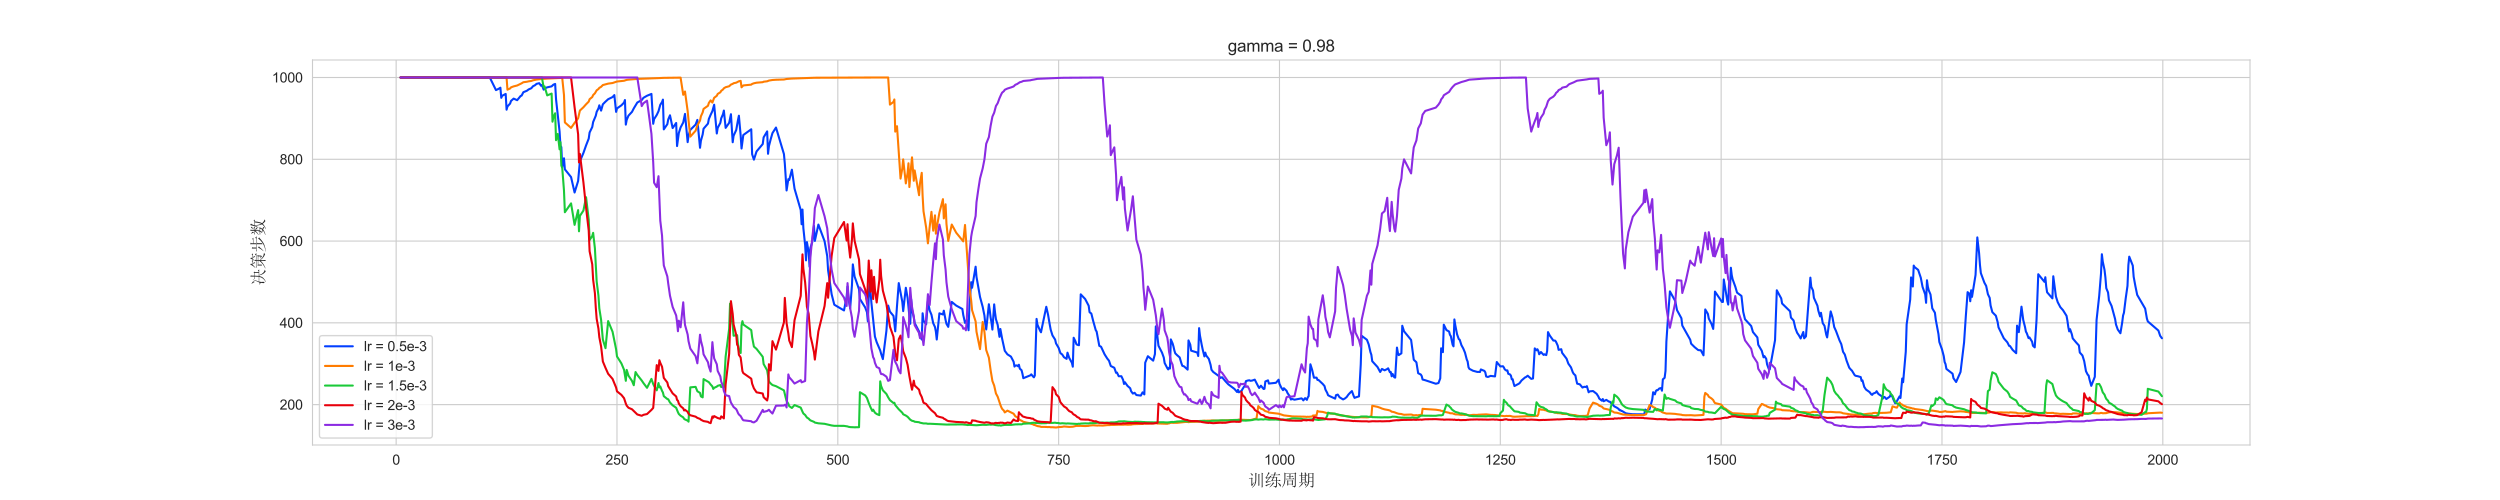 <?xml version="1.0" encoding="utf-8" standalone="no"?>
<!DOCTYPE svg PUBLIC "-//W3C//DTD SVG 1.1//EN"
  "http://www.w3.org/Graphics/SVG/1.1/DTD/svg11.dtd">
<svg xmlns:xlink="http://www.w3.org/1999/xlink" width="1800pt" height="360pt" viewBox="0 0 1800 360" xmlns="http://www.w3.org/2000/svg" version="1.1">
 <defs>
  <style type="text/css">*{stroke-linejoin: round; stroke-linecap: butt}</style>
 </defs>
 <g id="figure_1">
  <g id="patch_1">
   <path d="M 0 360 
L 1800 360 
L 1800 0 
L 0 0 
z
" style="fill: #ffffff"/>
  </g>
  <g id="axes_1">
   <g id="patch_2">
    <path d="M 225 320.4 
L 1620 320.4 
L 1620 43.2 
L 225 43.2 
z
" style="fill: #ffffff"/>
   </g>
   <g id="matplotlib.axis_1">
    <g id="xtick_1">
     <g id="line2d_1">
      <path d="M 285.229 320.4 
L 285.229 43.2 
" clip-path="url(#p539f067062)" style="fill: none; stroke: #cccccc; stroke-width: 0.8; stroke-linecap: round"/>
     </g>
     <g id="text_1">
      <!-- 0 -->
      <g style="fill: #262626" transform="translate(282.449 334.558)scale(0.1 -0.1)">
       <defs>
        <path id="ArialMT-30" d="M 266 2259 
Q 266 3072 433 3567 
Q 600 4063 929 4331 
Q 1259 4600 1759 4600 
Q 2128 4600 2406 4451 
Q 2684 4303 2865 4023 
Q 3047 3744 3150 3342 
Q 3253 2941 3253 2259 
Q 3253 1453 3087 958 
Q 2922 463 2592 192 
Q 2263 -78 1759 -78 
Q 1097 -78 719 397 
Q 266 969 266 2259 
z
M 844 2259 
Q 844 1131 1108 757 
Q 1372 384 1759 384 
Q 2147 384 2411 759 
Q 2675 1134 2675 2259 
Q 2675 3391 2411 3762 
Q 2147 4134 1753 4134 
Q 1366 4134 1134 3806 
Q 844 3388 844 2259 
z
" transform="scale(0.016)"/>
       </defs>
       <use xlink:href="#ArialMT-30"/>
      </g>
     </g>
    </g>
    <g id="xtick_2">
     <g id="line2d_2">
      <path d="M 444.229 320.4 
L 444.229 43.2 
" clip-path="url(#p539f067062)" style="fill: none; stroke: #cccccc; stroke-width: 0.8; stroke-linecap: round"/>
     </g>
     <g id="text_2">
      <!-- 250 -->
      <g style="fill: #262626" transform="translate(435.887 334.558)scale(0.1 -0.1)">
       <defs>
        <path id="ArialMT-32" d="M 3222 541 
L 3222 0 
L 194 0 
Q 188 203 259 391 
Q 375 700 629 1000 
Q 884 1300 1366 1694 
Q 2113 2306 2375 2664 
Q 2638 3022 2638 3341 
Q 2638 3675 2398 3904 
Q 2159 4134 1775 4134 
Q 1369 4134 1125 3890 
Q 881 3647 878 3216 
L 300 3275 
Q 359 3922 746 4261 
Q 1134 4600 1788 4600 
Q 2447 4600 2831 4234 
Q 3216 3869 3216 3328 
Q 3216 3053 3103 2787 
Q 2991 2522 2730 2228 
Q 2469 1934 1863 1422 
Q 1356 997 1212 845 
Q 1069 694 975 541 
L 3222 541 
z
" transform="scale(0.016)"/>
        <path id="ArialMT-35" d="M 266 1200 
L 856 1250 
Q 922 819 1161 601 
Q 1400 384 1738 384 
Q 2144 384 2425 690 
Q 2706 997 2706 1503 
Q 2706 1984 2436 2262 
Q 2166 2541 1728 2541 
Q 1456 2541 1237 2417 
Q 1019 2294 894 2097 
L 366 2166 
L 809 4519 
L 3088 4519 
L 3088 3981 
L 1259 3981 
L 1013 2750 
Q 1425 3038 1878 3038 
Q 2478 3038 2890 2622 
Q 3303 2206 3303 1553 
Q 3303 931 2941 478 
Q 2500 -78 1738 -78 
Q 1113 -78 717 272 
Q 322 622 266 1200 
z
" transform="scale(0.016)"/>
       </defs>
       <use xlink:href="#ArialMT-32"/>
       <use xlink:href="#ArialMT-35" x="55.615"/>
       <use xlink:href="#ArialMT-30" x="111.23"/>
      </g>
     </g>
    </g>
    <g id="xtick_3">
     <g id="line2d_3">
      <path d="M 603.229 320.4 
L 603.229 43.2 
" clip-path="url(#p539f067062)" style="fill: none; stroke: #cccccc; stroke-width: 0.8; stroke-linecap: round"/>
     </g>
     <g id="text_3">
      <!-- 500 -->
      <g style="fill: #262626" transform="translate(594.887 334.558)scale(0.1 -0.1)">
       <use xlink:href="#ArialMT-35"/>
       <use xlink:href="#ArialMT-30" x="55.615"/>
       <use xlink:href="#ArialMT-30" x="111.23"/>
      </g>
     </g>
    </g>
    <g id="xtick_4">
     <g id="line2d_4">
      <path d="M 762.228 320.4 
L 762.228 43.2 
" clip-path="url(#p539f067062)" style="fill: none; stroke: #cccccc; stroke-width: 0.8; stroke-linecap: round"/>
     </g>
     <g id="text_4">
      <!-- 750 -->
      <g style="fill: #262626" transform="translate(753.887 334.558)scale(0.1 -0.1)">
       <defs>
        <path id="ArialMT-37" d="M 303 3981 
L 303 4522 
L 3269 4522 
L 3269 4084 
Q 2831 3619 2401 2847 
Q 1972 2075 1738 1259 
Q 1569 684 1522 0 
L 944 0 
Q 953 541 1156 1306 
Q 1359 2072 1739 2783 
Q 2119 3494 2547 3981 
L 303 3981 
z
" transform="scale(0.016)"/>
       </defs>
       <use xlink:href="#ArialMT-37"/>
       <use xlink:href="#ArialMT-35" x="55.615"/>
       <use xlink:href="#ArialMT-30" x="111.23"/>
      </g>
     </g>
    </g>
    <g id="xtick_5">
     <g id="line2d_5">
      <path d="M 921.228 320.4 
L 921.228 43.2 
" clip-path="url(#p539f067062)" style="fill: none; stroke: #cccccc; stroke-width: 0.8; stroke-linecap: round"/>
     </g>
     <g id="text_5">
      <!-- 1000 -->
      <g style="fill: #262626" transform="translate(910.106 334.558)scale(0.1 -0.1)">
       <defs>
        <path id="ArialMT-31" d="M 2384 0 
L 1822 0 
L 1822 3584 
Q 1619 3391 1289 3197 
Q 959 3003 697 2906 
L 697 3450 
Q 1169 3672 1522 3987 
Q 1875 4303 2022 4600 
L 2384 4600 
L 2384 0 
z
" transform="scale(0.016)"/>
       </defs>
       <use xlink:href="#ArialMT-31"/>
       <use xlink:href="#ArialMT-30" x="55.615"/>
       <use xlink:href="#ArialMT-30" x="111.23"/>
       <use xlink:href="#ArialMT-30" x="166.846"/>
      </g>
     </g>
    </g>
    <g id="xtick_6">
     <g id="line2d_6">
      <path d="M 1080.228 320.4 
L 1080.228 43.2 
" clip-path="url(#p539f067062)" style="fill: none; stroke: #cccccc; stroke-width: 0.8; stroke-linecap: round"/>
     </g>
     <g id="text_6">
      <!-- 1250 -->
      <g style="fill: #262626" transform="translate(1069.106 334.558)scale(0.1 -0.1)">
       <use xlink:href="#ArialMT-31"/>
       <use xlink:href="#ArialMT-32" x="55.615"/>
       <use xlink:href="#ArialMT-35" x="111.23"/>
       <use xlink:href="#ArialMT-30" x="166.846"/>
      </g>
     </g>
    </g>
    <g id="xtick_7">
     <g id="line2d_7">
      <path d="M 1239.227 320.4 
L 1239.227 43.2 
" clip-path="url(#p539f067062)" style="fill: none; stroke: #cccccc; stroke-width: 0.8; stroke-linecap: round"/>
     </g>
     <g id="text_7">
      <!-- 1500 -->
      <g style="fill: #262626" transform="translate(1228.106 334.558)scale(0.1 -0.1)">
       <use xlink:href="#ArialMT-31"/>
       <use xlink:href="#ArialMT-35" x="55.615"/>
       <use xlink:href="#ArialMT-30" x="111.23"/>
       <use xlink:href="#ArialMT-30" x="166.846"/>
      </g>
     </g>
    </g>
    <g id="xtick_8">
     <g id="line2d_8">
      <path d="M 1398.227 320.4 
L 1398.227 43.2 
" clip-path="url(#p539f067062)" style="fill: none; stroke: #cccccc; stroke-width: 0.8; stroke-linecap: round"/>
     </g>
     <g id="text_8">
      <!-- 1750 -->
      <g style="fill: #262626" transform="translate(1387.105 334.558)scale(0.1 -0.1)">
       <use xlink:href="#ArialMT-31"/>
       <use xlink:href="#ArialMT-37" x="55.615"/>
       <use xlink:href="#ArialMT-35" x="111.23"/>
       <use xlink:href="#ArialMT-30" x="166.846"/>
      </g>
     </g>
    </g>
    <g id="xtick_9">
     <g id="line2d_9">
      <path d="M 1557.227 320.4 
L 1557.227 43.2 
" clip-path="url(#p539f067062)" style="fill: none; stroke: #cccccc; stroke-width: 0.8; stroke-linecap: round"/>
     </g>
     <g id="text_9">
      <!-- 2000 -->
      <g style="fill: #262626" transform="translate(1546.105 334.558)scale(0.1 -0.1)">
       <use xlink:href="#ArialMT-32"/>
       <use xlink:href="#ArialMT-30" x="55.615"/>
       <use xlink:href="#ArialMT-30" x="111.23"/>
       <use xlink:href="#ArialMT-30" x="166.846"/>
      </g>
     </g>
    </g>
    <g id="text_10">
     <!-- 训练周期 -->
     <g style="fill: #262626" transform="translate(898.5 350.014)scale(0.12 -0.12)">
      <defs>
       <path id="SimSun-8bad" d="M 3925 4575 
L 4475 4350 
L 4275 4200 
L 4275 1050 
Q 4275 825 4300 275 
L 3925 75 
Q 3950 1050 3950 2362 
Q 3950 3675 3925 4575 
z
M 5150 5025 
L 5700 4800 
L 5500 4625 
L 5500 725 
Q 5500 225 5525 -350 
L 5150 -550 
Q 5175 -75 5175 500 
L 5175 4125 
Q 5175 4400 5150 5025 
z
M 950 4875 
L 1000 4925 
Q 1500 4675 1662 4525 
Q 1825 4375 1800 4200 
Q 1775 4025 1700 3950 
Q 1625 3875 1575 3875 
Q 1500 3875 1425 4100 
Q 1325 4400 950 4875 
z
M 1625 700 
L 2400 1525 
L 2450 1475 
Q 1750 525 1525 0 
L 1200 400 
Q 1325 525 1300 725 
L 1300 2850 
L 1025 2850 
Q 825 2850 550 2775 
L 325 3000 
L 1275 3000 
L 1450 3250 
L 1825 2925 
L 1625 2775 
L 1625 700 
z
M 2775 5000 
L 3350 4750 
L 3150 4550 
Q 3150 3125 3137 2300 
Q 3125 1475 2812 750 
Q 2500 25 1575 -625 
L 1500 -575 
Q 2300 175 2550 900 
Q 2800 1625 2800 2650 
Q 2800 3675 2775 5000 
z
" transform="scale(0.016)"/>
       <path id="SimSun-7ec3" d="M 700 3175 
L 1775 3250 
Q 1950 3525 2125 3925 
L 2600 3550 
L 2375 3475 
Q 1575 2500 775 1650 
Q 1425 1725 2350 1900 
L 2375 1800 
Q 875 1400 650 1125 
L 325 1650 
Q 550 1725 800 1987 
Q 1050 2250 1675 3100 
Q 1375 3075 1087 2987 
Q 800 2900 625 2725 
L 325 3225 
Q 550 3275 887 3900 
Q 1225 4525 1425 5225 
L 1975 4900 
L 1700 4750 
Q 1225 3975 700 3175 
z
M 300 375 
Q 1250 625 2425 1000 
L 2450 900 
Q 1550 500 750 75 
L 600 -100 
L 300 375 
z
M 2700 2250 
Q 2900 2550 3100 3075 
Q 2975 3075 2700 3000 
L 2475 3225 
L 3150 3225 
L 3500 4125 
L 3125 4125 
Q 2800 4125 2525 4050 
L 2300 4275 
L 3550 4275 
Q 3775 5000 3800 5250 
L 4325 4950 
L 4100 4825 
Q 4025 4650 3875 4275 
L 5125 4275 
L 5450 4600 
L 5900 4125 
L 3825 4125 
L 3475 3225 
L 4250 3225 
L 4425 3450 
L 4825 3150 
L 4625 3000 
L 4625 2100 
L 5300 2100 
L 5600 2400 
L 6050 1950 
L 4625 1950 
L 4625 150 
Q 4650 -450 4025 -600 
Q 4025 -225 3300 -50 
L 3300 50 
Q 3900 0 4100 0 
Q 4300 0 4300 275 
L 4300 1950 
L 2975 1950 
L 2800 1775 
L 2475 2125 
L 2700 2250 
z
M 3450 1025 
Q 2650 0 1900 -500 
L 1825 -425 
Q 2275 0 2600 450 
Q 2925 900 3175 1475 
L 3675 1100 
L 3450 1025 
z
M 4900 1375 
Q 5775 825 5937 637 
Q 6100 450 6100 275 
Q 6100 125 6025 -37 
Q 5950 -200 5900 -200 
Q 5825 -200 5700 125 
Q 5525 575 4850 1300 
L 4900 1375 
z
M 3425 3075 
Q 3225 2625 2950 2100 
L 4300 2100 
L 4300 3075 
L 3425 3075 
z
" transform="scale(0.016)"/>
       <path id="SimSun-5468" d="M 275 -500 
Q 800 275 1000 1025 
Q 1200 1775 1200 2925 
Q 1200 4075 1175 5100 
L 1550 4875 
L 5025 4875 
L 5225 5125 
L 5650 4825 
L 5425 4625 
L 5425 275 
Q 5475 -300 4875 -525 
Q 4875 -225 4125 -25 
L 4125 100 
Q 4650 25 4875 37 
Q 5100 50 5100 350 
L 5100 4725 
L 1550 4725 
Q 1550 3000 1525 2300 
Q 1500 1600 1250 862 
Q 1000 125 350 -550 
L 275 -500 
z
M 3100 3650 
Q 3100 4225 3075 4575 
L 3625 4325 
L 3425 4175 
L 3425 3650 
L 3950 3650 
L 4225 3925 
L 4650 3500 
L 3425 3500 
L 3425 2750 
L 4200 2750 
L 4500 3050 
L 4950 2600 
L 2475 2600 
Q 2150 2600 1875 2525 
L 1650 2750 
L 3100 2750 
L 3100 3500 
L 2800 3500 
Q 2475 3500 2200 3425 
L 1975 3650 
L 3100 3650 
z
M 2250 200 
Q 2275 600 2275 1212 
Q 2275 1825 2250 2250 
L 2625 2025 
L 3975 2025 
L 4150 2275 
L 4525 1950 
L 4325 1800 
Q 4325 850 4350 450 
L 4000 300 
L 4000 700 
L 2600 700 
L 2600 350 
L 2250 200 
z
M 2600 1875 
L 2600 850 
L 4000 850 
L 4000 1875 
L 2600 1875 
z
" transform="scale(0.016)"/>
       <path id="SimSun-671f" d="M 1575 3975 
L 1575 3325 
L 2600 3325 
L 2600 3975 
L 1575 3975 
z
M 1575 3175 
L 1575 2425 
L 2600 2425 
L 2600 3175 
L 1575 3175 
z
M 1575 2275 
L 1575 1500 
L 2600 1500 
L 2600 2275 
L 1575 2275 
z
M 1225 4125 
Q 1225 4750 1200 5175 
L 1775 4850 
L 1575 4700 
L 1575 4125 
L 2600 4125 
Q 2600 4575 2575 5175 
L 3150 4875 
L 2950 4725 
L 2950 4125 
L 3025 4125 
L 3300 4400 
L 3725 3975 
L 2950 3975 
L 2950 1500 
L 2975 1500 
L 3250 1775 
L 3675 1350 
L 950 1350 
L 600 1300 
L 400 1500 
L 1225 1500 
L 1225 3975 
L 1000 3975 
L 650 3925 
L 450 4125 
L 1225 4125 
z
M 1550 1250 
L 2000 850 
L 1775 775 
Q 1100 -25 375 -475 
L 325 -400 
Q 700 -50 1012 350 
Q 1325 750 1550 1250 
z
M 2375 1150 
Q 2975 825 3075 700 
Q 3175 575 3175 475 
Q 3175 350 3100 225 
Q 3025 100 2975 100 
Q 2900 100 2825 300 
Q 2700 625 2325 1100 
L 2375 1150 
z
M 4225 4550 
L 4225 3300 
L 5450 3300 
L 5450 4550 
L 4225 4550 
z
M 4225 3150 
Q 4225 2450 4200 1875 
L 5450 1875 
L 5450 3150 
L 4225 3150 
z
M 4550 50 
Q 5025 -25 5237 -37 
Q 5450 -50 5450 225 
L 5450 1725 
L 4200 1725 
Q 4150 850 3737 300 
Q 3325 -250 2700 -625 
L 2650 -550 
Q 3075 -200 3350 212 
Q 3625 625 3750 1175 
Q 3875 1725 3875 3000 
Q 3875 4275 3850 4925 
L 4225 4700 
L 5400 4700 
L 5575 4950 
L 5975 4650 
L 5800 4475 
L 5800 125 
Q 5825 -375 5250 -575 
Q 5250 -250 4550 -50 
L 4550 50 
z
" transform="scale(0.016)"/>
      </defs>
      <use xlink:href="#SimSun-8bad"/>
      <use xlink:href="#SimSun-7ec3" x="100"/>
      <use xlink:href="#SimSun-5468" x="200"/>
      <use xlink:href="#SimSun-671f" x="300"/>
     </g>
    </g>
   </g>
   <g id="matplotlib.axis_2">
    <g id="ytick_1">
     <g id="line2d_10">
      <path d="M 225 291.338 
L 1620 291.338 
" clip-path="url(#p539f067062)" style="fill: none; stroke: #cccccc; stroke-width: 0.8; stroke-linecap: round"/>
     </g>
     <g id="text_11">
      <!-- 200 -->
      <g style="fill: #262626" transform="translate(201.317 294.917)scale(0.1 -0.1)">
       <use xlink:href="#ArialMT-32"/>
       <use xlink:href="#ArialMT-30" x="55.615"/>
       <use xlink:href="#ArialMT-30" x="111.23"/>
      </g>
     </g>
    </g>
    <g id="ytick_2">
     <g id="line2d_11">
      <path d="M 225 232.453 
L 1620 232.453 
" clip-path="url(#p539f067062)" style="fill: none; stroke: #cccccc; stroke-width: 0.8; stroke-linecap: round"/>
     </g>
     <g id="text_12">
      <!-- 400 -->
      <g style="fill: #262626" transform="translate(201.317 236.032)scale(0.1 -0.1)">
       <defs>
        <path id="ArialMT-34" d="M 2069 0 
L 2069 1097 
L 81 1097 
L 81 1613 
L 2172 4581 
L 2631 4581 
L 2631 1613 
L 3250 1613 
L 3250 1097 
L 2631 1097 
L 2631 0 
L 2069 0 
z
M 2069 1613 
L 2069 3678 
L 634 1613 
L 2069 1613 
z
" transform="scale(0.016)"/>
       </defs>
       <use xlink:href="#ArialMT-34"/>
       <use xlink:href="#ArialMT-30" x="55.615"/>
       <use xlink:href="#ArialMT-30" x="111.23"/>
      </g>
     </g>
    </g>
    <g id="ytick_3">
     <g id="line2d_12">
      <path d="M 225 173.569 
L 1620 173.569 
" clip-path="url(#p539f067062)" style="fill: none; stroke: #cccccc; stroke-width: 0.8; stroke-linecap: round"/>
     </g>
     <g id="text_13">
      <!-- 600 -->
      <g style="fill: #262626" transform="translate(201.317 177.148)scale(0.1 -0.1)">
       <defs>
        <path id="ArialMT-36" d="M 3184 3459 
L 2625 3416 
Q 2550 3747 2413 3897 
Q 2184 4138 1850 4138 
Q 1581 4138 1378 3988 
Q 1113 3794 959 3422 
Q 806 3050 800 2363 
Q 1003 2672 1297 2822 
Q 1591 2972 1913 2972 
Q 2475 2972 2870 2558 
Q 3266 2144 3266 1488 
Q 3266 1056 3080 686 
Q 2894 316 2569 119 
Q 2244 -78 1831 -78 
Q 1128 -78 684 439 
Q 241 956 241 2144 
Q 241 3472 731 4075 
Q 1159 4600 1884 4600 
Q 2425 4600 2770 4297 
Q 3116 3994 3184 3459 
z
M 888 1484 
Q 888 1194 1011 928 
Q 1134 663 1356 523 
Q 1578 384 1822 384 
Q 2178 384 2434 671 
Q 2691 959 2691 1453 
Q 2691 1928 2437 2201 
Q 2184 2475 1800 2475 
Q 1419 2475 1153 2201 
Q 888 1928 888 1484 
z
" transform="scale(0.016)"/>
       </defs>
       <use xlink:href="#ArialMT-36"/>
       <use xlink:href="#ArialMT-30" x="55.615"/>
       <use xlink:href="#ArialMT-30" x="111.23"/>
      </g>
     </g>
    </g>
    <g id="ytick_4">
     <g id="line2d_13">
      <path d="M 225 114.684 
L 1620 114.684 
" clip-path="url(#p539f067062)" style="fill: none; stroke: #cccccc; stroke-width: 0.8; stroke-linecap: round"/>
     </g>
     <g id="text_14">
      <!-- 800 -->
      <g style="fill: #262626" transform="translate(201.317 118.263)scale(0.1 -0.1)">
       <defs>
        <path id="ArialMT-38" d="M 1131 2484 
Q 781 2613 612 2850 
Q 444 3088 444 3419 
Q 444 3919 803 4259 
Q 1163 4600 1759 4600 
Q 2359 4600 2725 4251 
Q 3091 3903 3091 3403 
Q 3091 3084 2923 2848 
Q 2756 2613 2416 2484 
Q 2838 2347 3058 2040 
Q 3278 1734 3278 1309 
Q 3278 722 2862 322 
Q 2447 -78 1769 -78 
Q 1091 -78 675 323 
Q 259 725 259 1325 
Q 259 1772 486 2073 
Q 713 2375 1131 2484 
z
M 1019 3438 
Q 1019 3113 1228 2906 
Q 1438 2700 1772 2700 
Q 2097 2700 2305 2904 
Q 2513 3109 2513 3406 
Q 2513 3716 2298 3927 
Q 2084 4138 1766 4138 
Q 1444 4138 1231 3931 
Q 1019 3725 1019 3438 
z
M 838 1322 
Q 838 1081 952 856 
Q 1066 631 1291 507 
Q 1516 384 1775 384 
Q 2178 384 2440 643 
Q 2703 903 2703 1303 
Q 2703 1709 2433 1975 
Q 2163 2241 1756 2241 
Q 1359 2241 1098 1978 
Q 838 1716 838 1322 
z
" transform="scale(0.016)"/>
       </defs>
       <use xlink:href="#ArialMT-38"/>
       <use xlink:href="#ArialMT-30" x="55.615"/>
       <use xlink:href="#ArialMT-30" x="111.23"/>
      </g>
     </g>
    </g>
    <g id="ytick_5">
     <g id="line2d_14">
      <path d="M 225 55.8 
L 1620 55.8 
" clip-path="url(#p539f067062)" style="fill: none; stroke: #cccccc; stroke-width: 0.8; stroke-linecap: round"/>
     </g>
     <g id="text_15">
      <!-- 1000 -->
      <g style="fill: #262626" transform="translate(195.756 59.379)scale(0.1 -0.1)">
       <use xlink:href="#ArialMT-31"/>
       <use xlink:href="#ArialMT-30" x="55.615"/>
       <use xlink:href="#ArialMT-30" x="111.23"/>
       <use xlink:href="#ArialMT-30" x="166.846"/>
      </g>
     </g>
    </g>
    <g id="text_16">
     <!-- 决策步数 -->
     <g style="fill: #262626" transform="translate(190.209 205.8)rotate(-90)scale(0.12 -0.12)">
      <defs>
       <path id="SimSun-51b3" d="M 3475 3750 
Q 3475 4850 3450 5225 
L 4000 4950 
L 3800 4775 
L 3800 3750 
L 4800 3750 
L 5025 3975 
L 5350 3650 
L 5175 3525 
L 5175 2025 
L 5375 2025 
L 5700 2350 
L 6150 1875 
L 4050 1875 
Q 4375 900 4862 412 
Q 5350 -75 6000 -225 
L 6000 -300 
Q 5600 -350 5450 -600 
Q 4975 -300 4550 275 
Q 4125 850 3925 1875 
L 3700 1875 
Q 3500 925 2950 325 
Q 2400 -275 1475 -650 
L 1450 -550 
Q 2200 -175 2687 412 
Q 3175 1000 3375 1875 
L 2425 1875 
L 2075 1825 
L 1875 2025 
L 3400 2025 
Q 3475 2825 3475 3600 
L 3025 3600 
L 2700 3550 
L 2500 3750 
L 3475 3750 
z
M 3800 3600 
Q 3800 2850 3725 2025 
L 4850 2025 
L 4850 3600 
L 3800 3600 
z
M 775 4775 
Q 1625 4325 1650 4050 
Q 1675 3775 1575 3700 
Q 1475 3625 1450 3625 
Q 1350 3625 1275 3875 
Q 1150 4200 725 4725 
L 775 4775 
z
M 450 1600 
L 450 1725 
Q 900 1700 1025 1712 
Q 1150 1725 1275 1875 
Q 1400 2025 2275 4250 
L 2375 4200 
Q 1475 1675 1462 1200 
Q 1450 725 1500 300 
Q 1550 -125 1375 -125 
Q 1200 -125 1087 25 
Q 975 175 1025 450 
Q 1075 725 1112 1025 
Q 1150 1325 1012 1425 
Q 875 1525 450 1600 
z
" transform="scale(0.016)"/>
       <path id="SimSun-7b56" d="M 1700 5225 
L 2150 4900 
L 2000 4800 
Q 1775 4525 1675 4400 
L 2775 4400 
L 3050 4675 
L 3450 4250 
L 2075 4250 
Q 2275 4125 2425 3962 
Q 2575 3800 2562 3650 
Q 2550 3500 2475 3450 
Q 2400 3400 2350 3400 
Q 2275 3400 2250 3550 
Q 2200 3775 2125 3937 
Q 2050 4100 1925 4250 
L 1600 4250 
Q 1375 4000 1137 3775 
Q 900 3550 525 3300 
L 475 3375 
Q 925 3800 1237 4300 
Q 1550 4800 1700 5225 
z
M 3975 5200 
L 4425 4875 
L 4275 4800 
Q 4075 4550 3950 4400 
L 5200 4400 
L 5500 4700 
L 5925 4250 
L 4325 4250 
Q 4600 4100 4750 3950 
Q 4900 3800 4850 3637 
Q 4800 3475 4687 3400 
Q 4575 3325 4550 3525 
Q 4500 3725 4425 3887 
Q 4350 4050 4200 4250 
L 3875 4250 
Q 3625 3975 3225 3675 
L 3175 3750 
Q 3475 4100 3687 4512 
Q 3900 4925 3975 5200 
z
M 3100 3075 
Q 3100 3425 3075 3650 
L 3600 3425 
L 3425 3250 
L 3425 3075 
L 5125 3075 
L 5525 3450 
L 6025 2925 
L 3425 2925 
L 3425 2375 
L 4750 2375 
L 5000 2625 
L 5325 2300 
L 5125 2150 
L 5125 1450 
Q 5125 1200 5050 1087 
Q 4975 975 4700 850 
Q 4550 1175 4050 1300 
L 4050 1400 
Q 4425 1350 4525 1350 
Q 4600 1325 4700 1337 
Q 4800 1350 4800 1525 
L 4800 2225 
L 3425 2225 
L 3425 1625 
Q 3900 1025 4375 700 
Q 4850 375 5237 250 
Q 5625 125 6125 75 
L 6125 0 
Q 5700 -100 5625 -350 
Q 5250 -225 4875 12 
Q 4500 250 4162 550 
Q 3825 850 3425 1425 
L 3425 100 
Q 3425 -175 3450 -450 
L 3075 -625 
Q 3100 75 3100 375 
L 3100 1275 
Q 2575 700 1825 237 
Q 1075 -225 325 -500 
L 300 -400 
Q 1175 25 1875 550 
Q 2575 1075 3100 1775 
L 3100 2225 
L 1700 2225 
L 1700 950 
L 1350 800 
Q 1375 1225 1375 1687 
Q 1375 2150 1350 2550 
L 1700 2375 
L 3100 2375 
L 3100 2925 
L 1300 2925 
Q 975 2925 700 2850 
L 475 3075 
L 3100 3075 
z
" transform="scale(0.016)"/>
       <path id="SimSun-6b65" d="M 3125 2975 
Q 3125 4700 3100 5275 
L 3700 5000 
L 3475 4825 
L 3475 4200 
L 4800 4200 
L 5100 4500 
L 5550 4050 
L 3475 4050 
L 3475 2975 
L 5175 2975 
L 5550 3350 
L 6075 2825 
L 1150 2825 
Q 825 2825 550 2750 
L 325 2975 
L 1500 2975 
Q 1500 4225 1475 4650 
L 2075 4375 
L 1850 4200 
L 1850 2975 
L 3125 2975 
z
M 3100 650 
Q 3125 950 3125 1737 
Q 3125 2525 3100 2775 
L 3675 2500 
L 3475 2325 
Q 3475 1175 3500 800 
L 3100 650 
z
M 1850 2300 
L 2350 1925 
L 2075 1825 
Q 1275 750 550 250 
L 500 325 
Q 975 800 1350 1387 
Q 1725 1975 1850 2300 
z
M 5250 2275 
L 5700 1825 
L 5475 1775 
Q 3950 325 2875 -62 
Q 1800 -450 375 -650 
L 375 -550 
Q 1125 -425 2075 -112 
Q 3025 200 3862 837 
Q 4700 1475 5250 2275 
z
" transform="scale(0.016)"/>
       <path id="SimSun-6570" d="M 1875 1525 
Q 1675 1200 1500 900 
Q 1825 825 2275 725 
Q 2500 975 2725 1525 
L 1875 1525 
z
M 850 4900 
Q 1325 4600 1425 4450 
Q 1525 4300 1525 4225 
Q 1525 4100 1437 3975 
Q 1350 3850 1300 3850 
Q 1225 3850 1150 4100 
Q 1050 4450 775 4850 
L 850 4900 
z
M 3000 4975 
L 3450 4675 
Q 3250 4625 3100 4425 
Q 2925 4225 2525 3825 
L 2450 3875 
Q 2925 4625 3000 4975 
z
M 1875 5250 
L 2425 5000 
L 2225 4825 
L 2225 3675 
L 2850 3675 
L 3125 3950 
L 3550 3525 
L 2225 3525 
L 2225 3300 
Q 2800 3175 2937 3062 
Q 3075 2950 3075 2775 
Q 3075 2700 3050 2587 
Q 3025 2475 2975 2475 
Q 2925 2475 2800 2650 
Q 2600 2925 2225 3175 
L 2225 2400 
L 1925 2200 
L 2275 2050 
Q 2150 2000 1950 1675 
L 2725 1675 
L 2900 1900 
L 3275 1575 
L 3050 1450 
Q 2800 875 2600 650 
Q 3000 550 3137 437 
Q 3275 325 3275 150 
Q 3275 -25 3200 -25 
Q 3125 -25 3025 75 
Q 2750 275 2400 425 
Q 1525 -275 325 -500 
L 300 -425 
Q 1450 -50 2100 550 
Q 1600 725 1125 800 
Q 1225 950 1525 1525 
L 1200 1525 
Q 875 1525 600 1450 
L 375 1675 
L 1575 1675 
Q 1675 1925 1775 2275 
L 1900 2225 
L 1900 3250 
Q 1225 2475 350 2050 
L 300 2125 
Q 1225 2775 1700 3525 
L 1250 3525 
Q 925 3525 650 3450 
L 425 3675 
L 1900 3675 
Q 1900 4575 1875 5250 
z
M 3925 3525 
Q 4050 2075 4525 1100 
Q 4925 1950 5025 3525 
L 3925 3525 
z
M 4050 5250 
L 4625 4925 
Q 4425 4850 4325 4625 
Q 4225 4400 3950 3675 
L 5375 3675 
L 5675 3975 
L 6125 3525 
L 5400 3525 
Q 5250 1675 4750 775 
Q 5325 75 6100 -100 
L 6100 -200 
Q 5625 -275 5600 -500 
Q 4950 -50 4525 525 
Q 3700 -275 2550 -650 
L 2500 -575 
Q 3650 -50 4325 800 
Q 3850 1975 3825 3375 
Q 3575 2725 3100 2150 
L 3025 2200 
Q 3625 3200 4050 5250 
z
" transform="scale(0.016)"/>
      </defs>
      <use xlink:href="#SimSun-51b3"/>
      <use xlink:href="#SimSun-7b56" x="100"/>
      <use xlink:href="#SimSun-6b65" x="200"/>
      <use xlink:href="#SimSun-6570" x="300"/>
     </g>
    </g>
   </g>
   <g id="line2d_15">
    <path d="M 288.409 55.8 
L 352.645 55.8 
L 357.097 64.868 
L 359.005 63.961 
L 360.277 63.145 
L 360.913 70.419 
L 361.549 68.957 
L 364.093 67.641 
L 364.729 78.97 
L 365.365 76.653 
L 367.273 74.568 
L 367.909 72.691 
L 369.817 71.002 
L 372.361 72.132 
L 374.905 69.029 
L 375.541 68.883 
L 376.813 66.398 
L 379.357 65.338 
L 380.629 64.384 
L 382.537 63.526 
L 383.809 62.058 
L 385.081 61.432 
L 386.353 60.362 
L 388.261 59.906 
L 389.533 61.733 
L 390.169 61.139 
L 391.441 64.551 
L 392.077 63.676 
L 393.985 62.888 
L 397.165 62.179 
L 398.437 60.967 
L 399.709 60.451 
L 400.345 71.468 
L 402.889 94.701 
L 403.525 105.09 
L 404.161 105.902 
L 404.797 120.442 
L 406.069 113.977 
L 406.705 121.939 
L 411.157 127.484 
L 413.701 138.6 
L 416.245 130.32 
L 417.517 116.161 
L 420.061 110.125 
L 421.969 104.692 
L 423.877 99.803 
L 424.513 95.403 
L 426.421 91.443 
L 427.057 87.878 
L 428.965 83.285 
L 429.601 80.536 
L 430.873 78.063 
L 431.509 75.837 
L 432.781 79.633 
L 434.053 75.105 
L 435.961 73.174 
L 437.869 71.437 
L 441.049 69.873 
L 442.321 68.466 
L 443.593 80.537 
L 444.229 78.063 
L 447.409 75.837 
L 449.317 73.833 
L 449.953 72.03 
L 450.589 89.721 
L 451.225 86.329 
L 452.497 83.276 
L 455.041 80.528 
L 456.313 78.055 
L 458.857 73.827 
L 462.037 72.024 
L 463.309 70.402 
L 465.853 68.942 
L 469.033 67.627 
L 470.305 89.115 
L 470.941 85.784 
L 472.849 82.785 
L 474.121 80.087 
L 475.393 75.472 
L 476.665 73.505 
L 477.301 71.735 
L 477.937 93.136 
L 480.481 89.402 
L 481.117 86.042 
L 482.389 83.018 
L 484.297 92.19 
L 486.841 88.551 
L 487.477 105.15 
L 488.749 95.773 
L 490.021 91.776 
L 491.929 88.178 
L 493.201 82.027 
L 495.109 102.339 
L 495.745 97.685 
L 497.017 93.497 
L 500.833 89.727 
L 502.105 86.334 
L 504.013 106.393 
L 504.649 101.334 
L 505.921 96.78 
L 506.557 92.682 
L 509.737 88.994 
L 510.373 85.675 
L 511.645 82.687 
L 512.917 79.999 
L 514.189 75.401 
L 516.097 96.111 
L 516.733 92.08 
L 518.641 88.452 
L 519.277 85.187 
L 520.549 82.248 
L 521.185 79.603 
L 522.457 92.062 
L 525.001 88.436 
L 526.273 82.235 
L 527.545 102.409 
L 528.181 97.748 
L 530.089 93.553 
L 531.361 86.38 
L 531.997 83.322 
L 533.269 97.499 
L 533.905 106.932 
L 535.177 97.217 
L 540.901 93.075 
L 541.537 111.046 
L 542.809 114.943 
L 544.717 109.029 
L 549.169 103.706 
L 549.805 98.915 
L 552.349 94.604 
L 552.985 110.715 
L 553.621 105.223 
L 554.893 100.281 
L 556.165 95.833 
L 558.709 91.83 
L 564.433 110.927 
L 565.069 117.809 
L 566.341 137.13 
L 567.613 128.997 
L 568.249 129.568 
L 570.157 122.191 
L 572.065 135.838 
L 576.517 151.211 
L 577.153 161.455 
L 577.789 150.89 
L 578.425 164.316 
L 579.697 176.518 
L 580.333 187.47 
L 580.969 174.303 
L 582.241 181.531 
L 582.877 192.041 
L 583.513 178.417 
L 584.785 174.487 
L 586.057 162.619 
L 586.693 173.459 
L 589.237 161.693 
L 593.689 173.656 
L 595.597 184.394 
L 596.233 194.676 
L 598.777 211.853 
L 600.685 219.389 
L 607.681 223.522 
L 609.589 213.433 
L 610.225 206.385 
L 610.861 214.644 
L 612.133 221.931 
L 613.405 205.318 
L 614.041 190.366 
L 615.313 199.138 
L 618.493 208.3 
L 619.129 215.22 
L 622.945 221.389 
L 624.217 224.821 
L 624.853 231.414 
L 625.489 213.853 
L 626.125 203.465 
L 626.761 209.985 
L 627.397 217.855 
L 629.941 242.314 
L 631.213 246.363 
L 633.756 252.329 
L 634.392 254.669 
L 635.664 258.542 
L 638.208 238.268 
L 639.48 220.021 
L 640.752 224.385 
L 643.296 227.43 
L 643.932 232.407 
L 644.568 238.565 
L 645.84 220.289 
L 647.112 203.84 
L 649.656 217.32 
L 650.292 224.015 
L 652.2 207.194 
L 653.472 214.578 
L 654.744 227.687 
L 655.38 233.11 
L 656.016 215.379 
L 656.652 223.093 
L 657.924 228.445 
L 658.56 232.585 
L 661.74 238.696 
L 662.376 241.811 
L 663.648 244.438 
L 664.284 225.574 
L 664.92 230.855 
L 666.828 233.517 
L 668.1 217.041 
L 669.372 223.558 
L 670.644 226.597 
L 671.916 232.718 
L 673.188 235.459 
L 673.824 238.721 
L 674.46 244.454 
L 676.368 225.588 
L 678.912 226.422 
L 679.548 223.698 
L 680.82 230.403 
L 681.456 233.14 
L 682.728 235.339 
L 685.272 217.385 
L 688.452 220.01 
L 692.904 222.462 
L 693.54 226.788 
L 694.812 232.478 
L 695.448 231.886 
L 696.084 230.383 
L 696.72 233.593 
L 697.356 237.748 
L 697.992 219.553 
L 699.264 203.178 
L 699.9 207.165 
L 702.444 192.029 
L 703.08 199.369 
L 705.624 213.834 
L 707.532 220.937 
L 708.804 227.241 
L 709.44 233.474 
L 710.076 237.199 
L 711.984 219.059 
L 712.62 223.431 
L 713.256 228.662 
L 713.892 232.279 
L 714.528 237.302 
L 715.8 219.152 
L 716.436 225.104 
L 717.072 229.814 
L 718.344 233.935 
L 719.616 242.507 
L 720.252 236.879 
L 721.524 243.861 
L 723.432 252.564 
L 725.34 255.116 
L 727.884 256.766 
L 729.792 260.429 
L 730.428 263.932 
L 731.064 263.169 
L 732.336 263.13 
L 732.972 263.713 
L 733.608 262.619 
L 734.244 265.402 
L 735.516 266.553 
L 736.152 269.032 
L 736.788 272.293 
L 741.876 270.223 
L 742.512 269.538 
L 743.784 271.07 
L 744.42 271.654 
L 745.056 270.384 
L 746.328 229.613 
L 746.964 233.783 
L 748.872 238.155 
L 749.508 239.234 
L 753.324 220.89 
L 754.596 226.581 
L 755.868 233.991 
L 756.504 237.4 
L 757.776 241.498 
L 759.684 244.51 
L 760.32 247.22 
L 762.228 250.483 
L 763.5 254.262 
L 764.772 255.202 
L 766.044 257.167 
L 767.952 258.376 
L 768.588 253.929 
L 769.86 257.729 
L 771.768 261.237 
L 772.404 264.011 
L 773.04 243.19 
L 774.312 245.767 
L 774.948 247.704 
L 775.584 248.211 
L 776.856 248.549 
L 778.128 211.926 
L 781.308 215.275 
L 783.852 220.143 
L 784.488 224.789 
L 785.76 225.762 
L 787.032 230.877 
L 788.94 237.718 
L 789.576 238.723 
L 791.484 249.002 
L 792.756 249.643 
L 795.3 255.098 
L 797.208 258.133 
L 798.48 259.717 
L 799.752 263.517 
L 802.296 264.797 
L 803.568 268.423 
L 804.204 268.241 
L 805.476 270.875 
L 807.384 270.89 
L 808.656 273.582 
L 809.292 276.447 
L 809.928 275.198 
L 811.836 277.872 
L 813.744 279.542 
L 814.38 281.635 
L 815.652 283.37 
L 816.924 282.813 
L 818.196 284.431 
L 821.376 284.827 
L 822.648 282.505 
L 823.92 283.959 
L 824.556 261.143 
L 826.464 256.478 
L 830.28 259.67 
L 831.552 254.917 
L 832.188 235.005 
L 832.824 237.871 
L 834.096 248.91 
L 836.64 253.889 
L 837.912 257.428 
L 838.548 261.378 
L 840.456 265.081 
L 841.092 265.969 
L 841.728 264.767 
L 842.364 265.334 
L 843 244.38 
L 844.272 247.28 
L 844.908 249.507 
L 845.544 252.336 
L 846.18 254.381 
L 847.452 255.663 
L 849.36 257.346 
L 850.632 261.628 
L 851.268 263.363 
L 852.54 263.805 
L 855.084 266.13 
L 855.72 245.097 
L 856.992 248.131 
L 857.628 252.481 
L 862.08 253.835 
L 862.716 256.319 
L 863.352 236.267 
L 863.988 241.716 
L 865.26 248.432 
L 865.896 251.486 
L 867.168 256.62 
L 867.804 253.909 
L 868.44 255.944 
L 870.348 258.423 
L 871.62 262.699 
L 872.256 266.21 
L 873.528 267.81 
L 877.98 271.088 
L 878.616 272.112 
L 879.888 271.62 
L 882.432 274.623 
L 884.34 276.677 
L 888.792 280.028 
L 890.7 282.248 
L 891.336 280.684 
L 891.972 282.456 
L 893.244 281.754 
L 893.88 281.535 
L 894.516 280.278 
L 896.424 277.35 
L 897.06 274.421 
L 898.332 273.993 
L 899.604 273.784 
L 900.24 274.185 
L 901.512 274.016 
L 903.42 273.344 
L 905.964 278.306 
L 906.6 279.344 
L 907.872 277.707 
L 909.78 280.071 
L 910.416 279.902 
L 911.052 274.657 
L 912.96 273.852 
L 913.596 276.16 
L 918.684 275.617 
L 920.592 273.391 
L 921.228 276.363 
L 922.5 279.038 
L 923.772 280.916 
L 924.408 279.544 
L 926.316 281.371 
L 926.952 282.868 
L 928.224 284.775 
L 929.496 287.671 
L 930.132 287.184 
L 932.04 287.776 
L 937.128 286.837 
L 937.764 287.405 
L 938.4 288.269 
L 939.672 286.662 
L 940.944 287.895 
L 941.58 286.149 
L 942.216 285.255 
L 943.488 262.309 
L 944.76 266.39 
L 946.032 271.934 
L 947.94 271.902 
L 948.576 273.551 
L 949.212 273.475 
L 952.392 276.468 
L 953.664 277.985 
L 954.3 280.468 
L 955.572 282.851 
L 956.208 284.553 
L 957.48 285.261 
L 961.296 287.017 
L 961.932 284.505 
L 963.204 284.099 
L 964.476 286.03 
L 967.02 287.591 
L 968.292 286.935 
L 969.564 285.904 
L 970.836 284.121 
L 972.108 282.752 
L 973.38 281.579 
L 974.652 285.141 
L 975.288 286.467 
L 975.924 286.189 
L 978.468 285.379 
L 979.74 262.421 
L 980.376 241.759 
L 984.192 244.656 
L 985.464 248.029 
L 986.736 253.567 
L 987.372 255.43 
L 988.008 260.081 
L 991.824 264.266 
L 993.732 267.827 
L 995.004 265.644 
L 996.912 266.624 
L 998.82 265.68 
L 999.456 265.184 
L 1000.728 268.005 
L 1001.364 267.865 
L 1002 270.919 
L 1002.636 269.222 
L 1003.908 271.669 
L 1004.544 271.869 
L 1005.816 250.263 
L 1006.452 253.958 
L 1007.088 255.664 
L 1008.996 254.403 
L 1009.632 234.543 
L 1010.904 238.544 
L 1015.992 244.766 
L 1017.9 258.987 
L 1019.808 260.839 
L 1021.08 268.706 
L 1022.988 269.674 
L 1023.624 270.722 
L 1024.26 273.254 
L 1026.168 273.767 
L 1033.8 276.29 
L 1035.708 275.792 
L 1036.98 272.43 
L 1037.616 250.767 
L 1038.888 253.558 
L 1039.524 233.782 
L 1041.432 237.654 
L 1043.34 238.694 
L 1043.976 241.073 
L 1044.612 242.037 
L 1045.884 248.186 
L 1046.52 249.351 
L 1047.156 229.996 
L 1047.792 234.069 
L 1049.064 240.65 
L 1050.336 244.187 
L 1050.972 244.575 
L 1052.244 248.544 
L 1053.516 250.851 
L 1054.788 253.899 
L 1056.06 258.825 
L 1056.696 260.28 
L 1057.332 264.446 
L 1057.968 265.574 
L 1060.512 266.914 
L 1063.692 267.796 
L 1064.328 267.766 
L 1065.6 267.826 
L 1066.236 265.997 
L 1068.78 267.059 
L 1069.416 268.103 
L 1070.052 271.074 
L 1071.324 271.422 
L 1073.232 270.646 
L 1076.412 271.018 
L 1077.684 260.655 
L 1078.32 261.515 
L 1079.592 262.937 
L 1080.228 263.834 
L 1082.136 263.699 
L 1082.772 264.549 
L 1083.408 265.932 
L 1084.68 266.854 
L 1085.316 266.682 
L 1085.952 269.118 
L 1087.224 269.603 
L 1087.86 270.481 
L 1088.496 273.126 
L 1089.132 273.033 
L 1089.768 275.836 
L 1090.404 277.945 
L 1093.584 276.252 
L 1094.22 275.7 
L 1095.492 273.966 
L 1098.036 271.758 
L 1098.672 271.508 
L 1099.944 270.517 
L 1102.488 272.776 
L 1103.76 272.512 
L 1105.032 250.841 
L 1106.304 252.211 
L 1106.94 251.472 
L 1107.576 252.662 
L 1108.212 255.057 
L 1109.484 253.474 
L 1111.392 255.523 
L 1112.028 255.101 
L 1113.3 255.662 
L 1113.936 252.664 
L 1114.572 239.131 
L 1115.844 241.614 
L 1118.388 245.173 
L 1119.66 245.226 
L 1120.296 246.039 
L 1121.568 248.861 
L 1122.204 251.902 
L 1124.112 251.429 
L 1124.748 254.066 
L 1127.928 258.264 
L 1129.2 261.804 
L 1131.108 264.504 
L 1132.38 267.982 
L 1133.016 269.081 
L 1134.288 270.321 
L 1134.924 273.571 
L 1135.56 276.231 
L 1137.468 276.711 
L 1139.376 279.028 
L 1140.648 278.492 
L 1141.92 278.629 
L 1142.556 278.045 
L 1143.828 282.44 
L 1144.464 281.799 
L 1147.008 281.546 
L 1149.552 283.526 
L 1150.824 285.485 
L 1151.46 286.983 
L 1153.368 288.508 
L 1154.004 287.319 
L 1154.64 288.898 
L 1156.548 287.906 
L 1158.456 289.191 
L 1159.092 289.2 
L 1159.728 290.002 
L 1161 291.137 
L 1162.272 292.574 
L 1164.18 293.569 
L 1165.452 294.465 
L 1166.088 295.388 
L 1166.724 295.278 
L 1167.36 295.855 
L 1167.996 295.993 
L 1170.54 297.566 
L 1172.448 297.915 
L 1175.628 298.258 
L 1183.896 298.348 
L 1184.532 294.879 
L 1185.168 295.497 
L 1187.712 294.521 
L 1189.62 287.608 
L 1190.256 282.416 
L 1191.528 283.927 
L 1192.164 281.665 
L 1192.8 280.925 
L 1193.436 280.994 
L 1194.708 279.703 
L 1195.98 279.394 
L 1196.616 281.295 
L 1197.252 273.113 
L 1198.524 272.051 
L 1199.16 267.06 
L 1199.796 245.934 
L 1201.068 226.921 
L 1202.34 209.809 
L 1206.156 216.696 
L 1207.428 223.277 
L 1210.608 229.141 
L 1211.244 234.389 
L 1216.967 244.617 
L 1217.603 247.435 
L 1220.147 249.97 
L 1222.691 252.046 
L 1224.599 252.236 
L 1226.507 255.822 
L 1227.143 241.355 
L 1227.779 222.8 
L 1229.687 226.032 
L 1230.323 229.383 
L 1232.231 233.076 
L 1233.503 236.812 
L 1234.139 227.072 
L 1234.775 209.945 
L 1239.863 217.428 
L 1240.499 217.37 
L 1241.135 201.213 
L 1243.679 216.805 
L 1244.315 219.283 
L 1244.951 202.934 
L 1245.587 208.006 
L 1246.223 192.785 
L 1246.859 198.165 
L 1247.495 201.094 
L 1249.403 206.35 
L 1250.675 210.697 
L 1253.855 213.079 
L 1255.127 224.571 
L 1256.399 229.864 
L 1260.851 234.716 
L 1262.123 239.083 
L 1265.303 242.954 
L 1265.939 248.204 
L 1268.483 252.577 
L 1269.755 257.248 
L 1270.391 256.388 
L 1271.663 258.322 
L 1272.299 262.36 
L 1273.571 265.817 
L 1274.207 265.955 
L 1278.023 244.939 
L 1279.295 209.003 
L 1282.475 214.852 
L 1283.111 218.526 
L 1288.835 224.129 
L 1289.471 228.671 
L 1291.379 230.757 
L 1292.651 236.217 
L 1293.923 239.58 
L 1295.195 241.428 
L 1296.467 243.711 
L 1298.375 239.052 
L 1299.011 243.574 
L 1300.283 242.167 
L 1303.463 199.913 
L 1304.099 206.494 
L 1305.371 209.149 
L 1306.007 214.424 
L 1308.551 220.113 
L 1309.187 223.644 
L 1310.459 227.793 
L 1311.095 225.226 
L 1312.367 232.626 
L 1313.639 234.611 
L 1314.911 241.02 
L 1315.547 242.931 
L 1318.091 224.218 
L 1319.363 228.486 
L 1320.635 235.476 
L 1321.907 238.265 
L 1324.451 245.095 
L 1325.723 247.777 
L 1326.995 253.277 
L 1328.267 255.287 
L 1329.539 259.655 
L 1331.447 264.742 
L 1332.719 266.224 
L 1333.355 266.792 
L 1335.263 269.953 
L 1335.899 270.531 
L 1337.807 270.934 
L 1339.715 271.502 
L 1340.351 274.222 
L 1340.987 273.873 
L 1342.259 278.563 
L 1343.531 280.488 
L 1346.075 282.28 
L 1347.347 283.951 
L 1347.983 284.278 
L 1348.619 283.423 
L 1350.527 282.654 
L 1351.163 281.668 
L 1352.435 283.665 
L 1354.979 285.375 
L 1355.615 287.001 
L 1356.251 285.757 
L 1356.887 285.844 
L 1358.159 287.277 
L 1360.703 285.533 
L 1361.339 283.847 
L 1362.611 285.833 
L 1363.247 287.59 
L 1364.519 290.319 
L 1365.791 288.743 
L 1367.699 285.381 
L 1368.335 286.536 
L 1369.607 272.53 
L 1370.243 275.176 
L 1372.151 253.239 
L 1372.787 233.495 
L 1375.331 215.725 
L 1375.967 199.733 
L 1377.239 206.273 
L 1377.875 191.226 
L 1378.511 192.316 
L 1381.055 194.298 
L 1382.963 199.939 
L 1384.235 206.547 
L 1386.143 211.993 
L 1386.779 218.014 
L 1387.415 201.793 
L 1388.051 206.419 
L 1388.687 208.993 
L 1389.959 212.046 
L 1391.231 221.971 
L 1393.139 225.168 
L 1393.775 230.313 
L 1395.683 240.509 
L 1396.319 246.24 
L 1398.227 251.545 
L 1399.499 256.407 
L 1400.135 260.666 
L 1400.771 262.114 
L 1401.407 265.625 
L 1405.859 269.08 
L 1406.495 272.306 
L 1408.403 275.034 
L 1411.583 267.802 
L 1414.127 246.602 
L 1415.399 227.522 
L 1416.671 210.35 
L 1417.943 211.471 
L 1418.579 216.896 
L 1419.215 209.001 
L 1419.851 213.731 
L 1422.395 197.938 
L 1423.667 170.932 
L 1424.939 182.236 
L 1425.575 190.82 
L 1426.211 196.632 
L 1428.755 203.542 
L 1430.027 205.844 
L 1431.299 211.832 
L 1432.571 214.483 
L 1433.207 219.901 
L 1434.479 224.748 
L 1437.023 227.315 
L 1438.295 231.892 
L 1438.931 235.687 
L 1442.747 243.579 
L 1445.291 246.47 
L 1446.563 249.014 
L 1447.199 249.124 
L 1449.107 251.932 
L 1451.651 254.313 
L 1452.287 234.461 
L 1452.923 237.499 
L 1453.559 239.144 
L 1455.467 220.81 
L 1456.739 230.421 
L 1458.011 235.453 
L 1458.647 238.774 
L 1459.283 239.908 
L 1460.555 243.432 
L 1461.191 242.923 
L 1463.099 245.998 
L 1463.735 248.942 
L 1465.007 250.12 
L 1466.279 230.688 
L 1467.551 197.459 
L 1472.003 202.931 
L 1472.639 199.612 
L 1473.275 206.194 
L 1473.911 210.439 
L 1477.727 214.819 
L 1478.363 198.917 
L 1480.271 213.52 
L 1481.543 217.534 
L 1483.451 221.175 
L 1485.359 223.333 
L 1487.903 227.396 
L 1488.539 230.904 
L 1489.175 235.446 
L 1489.811 238.592 
L 1490.447 237.006 
L 1491.719 240.673 
L 1492.355 243.62 
L 1494.899 246.654 
L 1496.807 248.738 
L 1497.443 253.793 
L 1499.351 255.928 
L 1500.623 260.024 
L 1501.895 267.26 
L 1503.167 269.786 
L 1503.803 270.351 
L 1504.439 273.215 
L 1505.711 277.789 
L 1508.255 271.312 
L 1509.527 230.365 
L 1511.435 212.909 
L 1512.707 197.198 
L 1513.343 183.058 
L 1513.979 188.321 
L 1515.251 194.354 
L 1515.887 199.724 
L 1516.523 207.502 
L 1517.795 210.586 
L 1518.431 216.217 
L 1520.339 220.285 
L 1522.883 229.754 
L 1523.519 233.675 
L 1524.791 237.263 
L 1526.699 239.932 
L 1527.971 232.236 
L 1528.607 227.193 
L 1529.243 225.158 
L 1530.515 214.788 
L 1531.787 205.867 
L 1532.423 190.86 
L 1533.059 184.803 
L 1535.603 191.246 
L 1536.239 199.283 
L 1537.511 206.192 
L 1538.783 212.322 
L 1544.507 222.182 
L 1545.779 229.392 
L 1546.415 231.406 
L 1554.047 237.988 
L 1555.319 241.792 
L 1556.591 243.537 
L 1556.591 243.537 
" clip-path="url(#p539f067062)" style="fill: none; stroke: #023eff; stroke-width: 1.5; stroke-linecap: round"/>
   </g>
   <g id="line2d_16">
    <path d="M 288.409 55.8 
L 364.729 55.8 
L 365.365 64.574 
L 367.273 63.696 
L 367.909 62.907 
L 369.817 62.196 
L 372.361 61.556 
L 375.541 59.996 
L 376.813 59.199 
L 379.357 58.859 
L 380.629 58.553 
L 382.537 58.278 
L 383.809 57.807 
L 385.717 57.426 
L 386.353 57.263 
L 390.169 56.867 
L 393.985 56.578 
L 398.437 56.367 
L 404.797 56.071 
L 406.069 68.439 
L 406.705 88.138 
L 411.157 92.088 
L 413.701 88.459 
L 416.245 85.193 
L 417.517 79.609 
L 420.061 77.228 
L 421.969 75.085 
L 423.877 73.157 
L 424.513 71.421 
L 426.421 69.859 
L 427.057 68.453 
L 428.329 67.188 
L 429.601 65.024 
L 430.873 64.102 
L 431.509 63.271 
L 432.781 62.524 
L 434.053 61.247 
L 437.869 60.212 
L 441.049 59.771 
L 444.229 58.695 
L 449.317 58.145 
L 451.225 57.509 
L 452.497 57.338 
L 457.585 56.921 
L 458.857 56.809 
L 474.121 56.234 
L 477.937 56.057 
L 490.021 55.899 
L 491.929 68.255 
L 493.201 65.889 
L 495.109 79.954 
L 495.745 86.607 
L 497.017 98.365 
L 500.833 94.109 
L 502.105 90.278 
L 504.013 86.83 
L 504.649 83.727 
L 505.921 80.934 
L 506.557 78.421 
L 509.737 76.159 
L 510.373 74.123 
L 511.645 72.291 
L 512.917 73.851 
L 514.189 70.421 
L 516.097 68.959 
L 516.733 67.643 
L 518.641 66.459 
L 519.277 65.393 
L 520.549 64.434 
L 521.185 63.57 
L 522.457 62.793 
L 525.001 62.094 
L 526.273 60.898 
L 527.545 60.388 
L 528.181 59.929 
L 530.089 59.516 
L 531.997 58.509 
L 533.269 58.238 
L 533.905 62.853 
L 535.177 61.513 
L 540.901 60.941 
L 541.537 60.427 
L 542.809 59.964 
L 544.717 59.548 
L 549.169 59.173 
L 549.805 58.836 
L 552.349 58.532 
L 553.621 58.013 
L 556.165 57.593 
L 558.709 57.413 
L 564.433 57.252 
L 566.341 56.859 
L 570.157 56.572 
L 586.693 55.977 
L 624.853 55.821 
L 639.48 55.804 
L 640.752 75.324 
L 643.296 73.372 
L 643.932 71.615 
L 644.568 94.765 
L 645.84 90.868 
L 648.384 128.589 
L 649.656 121.31 
L 650.292 114.759 
L 652.2 132.064 
L 653.472 124.438 
L 654.108 117.574 
L 654.744 134.656 
L 656.016 119.673 
L 656.652 113.286 
L 657.924 130.149 
L 658.56 122.714 
L 661.74 140.548 
L 662.376 132.073 
L 663.648 124.446 
L 664.284 141.076 
L 664.92 152.069 
L 666.828 163.846 
L 668.1 175.212 
L 669.372 163.271 
L 670.644 152.524 
L 671.916 166.081 
L 673.188 155.053 
L 673.824 168.24 
L 674.46 163.944 
L 676.368 153.13 
L 678.912 143.397 
L 679.548 157.249 
L 680.82 147.104 
L 681.456 161.203 
L 682.728 173.451 
L 685.272 161.686 
L 688.452 167.526 
L 693.54 173.786 
L 694.812 161.987 
L 697.356 198.488 
L 697.992 207.066 
L 699.264 216.553 
L 699.9 223.355 
L 702.444 231.448 
L 703.08 238.88 
L 705.624 251.35 
L 707.532 231.795 
L 708.804 239.103 
L 710.076 252.016 
L 711.984 257.509 
L 713.256 266.645 
L 714.528 274.302 
L 715.8 277.595 
L 717.072 283.28 
L 718.344 285.646 
L 720.252 291.443 
L 720.888 293.081 
L 721.524 294.379 
L 722.796 295.664 
L 723.432 296.939 
L 725.34 295.643 
L 729.792 297.867 
L 731.064 299.756 
L 732.336 300.416 
L 733.608 301.847 
L 734.244 302.327 
L 735.516 302.906 
L 736.788 303.7 
L 739.332 304.289 
L 741.876 304.731 
L 742.512 305.158 
L 743.784 305.513 
L 744.42 305.921 
L 745.056 306.023 
L 746.964 306.786 
L 748.872 307.067 
L 749.508 307.349 
L 753.324 307.396 
L 754.596 307.528 
L 755.232 307.41 
L 756.504 307.601 
L 757.776 307.594 
L 760.32 307.8 
L 762.864 307.425 
L 763.5 307.436 
L 764.772 307.327 
L 766.044 307.053 
L 769.86 307.37 
L 772.404 307.235 
L 774.948 306.622 
L 778.128 306.617 
L 781.308 306.767 
L 783.852 306.608 
L 784.488 306.406 
L 787.032 306.199 
L 790.212 306.409 
L 790.848 306.315 
L 794.028 306.405 
L 797.208 306.086 
L 799.116 306.075 
L 799.752 305.897 
L 802.296 305.913 
L 804.204 305.835 
L 805.476 305.769 
L 808.656 305.792 
L 809.928 305.675 
L 811.836 305.772 
L 814.38 305.715 
L 815.652 305.455 
L 818.196 305.349 
L 822.648 305.233 
L 823.284 304.992 
L 823.92 304.981 
L 824.556 305.089 
L 832.188 304.696 
L 832.824 304.744 
L 833.46 304.964 
L 834.096 304.926 
L 840.456 305.129 
L 841.092 304.898 
L 841.728 304.867 
L 842.364 304.545 
L 843 304.402 
L 847.452 304.45 
L 853.176 303.819 
L 855.084 303.808 
L 855.72 303.945 
L 857.628 303.702 
L 862.08 303.613 
L 862.716 303.446 
L 865.26 303.212 
L 865.896 302.967 
L 872.256 302.805 
L 873.528 302.747 
L 877.344 302.99 
L 878.616 302.82 
L 879.888 302.82 
L 888.792 302.356 
L 891.336 302.409 
L 891.972 302.126 
L 898.332 302.384 
L 900.24 302.432 
L 902.784 301.887 
L 903.42 301.627 
L 904.692 301.364 
L 905.964 292.383 
L 907.236 293.75 
L 907.872 294.245 
L 909.78 294.956 
L 910.416 295.654 
L 911.052 296.017 
L 912.96 296.521 
L 913.596 297.033 
L 920.592 297.871 
L 922.5 298.455 
L 924.408 299.087 
L 929.496 299.662 
L 930.132 299.801 
L 932.04 299.868 
L 939.672 300.02 
L 940.944 300.182 
L 941.58 300.034 
L 942.216 300.136 
L 944.76 299.86 
L 945.396 299.155 
L 946.032 299.198 
L 947.94 298.942 
L 948.576 295.855 
L 949.212 296.287 
L 952.392 296.587 
L 955.572 297.47 
L 956.208 297.357 
L 957.48 297.639 
L 961.296 297.951 
L 961.932 298.32 
L 963.204 298.534 
L 964.476 298.993 
L 969.564 299.593 
L 973.38 300.107 
L 975.924 300.324 
L 984.192 300.49 
L 985.464 300.399 
L 986.736 299.935 
L 987.372 299.84 
L 988.008 292.16 
L 991.824 292.931 
L 993.732 293.596 
L 995.004 294.165 
L 996.912 294.737 
L 999.456 295.207 
L 1000.728 295.556 
L 1001.364 295.929 
L 1002 296.441 
L 1002.636 296.491 
L 1003.908 296.8 
L 1005.816 297.534 
L 1007.088 297.92 
L 1008.996 298.087 
L 1009.632 298.324 
L 1010.904 298.627 
L 1015.992 298.457 
L 1016.628 298.599 
L 1017.9 299.033 
L 1019.808 298.882 
L 1020.444 299.07 
L 1022.988 298.655 
L 1023.624 298.954 
L 1024.26 294.335 
L 1026.168 294.506 
L 1033.8 294.985 
L 1036.98 295.487 
L 1037.616 295.808 
L 1038.888 295.921 
L 1039.524 296.404 
L 1043.34 297.208 
L 1043.976 297.534 
L 1045.884 297.578 
L 1046.52 297.925 
L 1047.156 298.062 
L 1047.792 298.331 
L 1050.336 298.434 
L 1050.972 298.578 
L 1052.244 298.678 
L 1053.516 298.621 
L 1054.788 298.835 
L 1055.424 298.409 
L 1056.696 298.826 
L 1057.968 299.058 
L 1060.512 298.698 
L 1063.692 298.728 
L 1064.328 298.607 
L 1070.052 298.342 
L 1073.232 298.696 
L 1076.412 298.811 
L 1083.408 299.648 
L 1084.68 299.435 
L 1085.316 299.538 
L 1087.224 299.431 
L 1089.132 299.954 
L 1090.404 300.048 
L 1098.036 299.722 
L 1098.672 299.649 
L 1103.76 299.601 
L 1106.304 299.35 
L 1106.94 299.491 
L 1107.576 298.352 
L 1108.212 294.412 
L 1109.484 294.929 
L 1111.392 295.012 
L 1112.028 295.262 
L 1113.3 295.488 
L 1113.936 295.898 
L 1114.572 296.089 
L 1115.844 296.233 
L 1119.66 296.975 
L 1121.568 297.506 
L 1122.204 297.448 
L 1124.112 297.691 
L 1124.748 297.998 
L 1128.564 298.128 
L 1129.836 298.401 
L 1133.016 298.899 
L 1133.652 298.85 
L 1134.288 298.923 
L 1135.56 299.295 
L 1137.468 299.53 
L 1141.92 299.414 
L 1142.556 299.254 
L 1143.192 298.816 
L 1144.464 294.168 
L 1147.008 289.881 
L 1149.552 290.733 
L 1150.824 291.442 
L 1151.46 292.108 
L 1153.368 292.826 
L 1154.64 294.113 
L 1158.456 294.958 
L 1159.728 295.813 
L 1161 296.19 
L 1162.272 297.005 
L 1164.18 297.174 
L 1168.632 298.451 
L 1172.448 298.702 
L 1175.628 298.79 
L 1183.26 298.869 
L 1185.168 298.279 
L 1187.712 291.579 
L 1189.62 292.438 
L 1190.256 293.123 
L 1191.528 293.563 
L 1192.164 294.165 
L 1192.8 294.53 
L 1193.436 295.3 
L 1195.98 296.172 
L 1196.616 296.69 
L 1197.252 297.009 
L 1199.796 297.78 
L 1202.34 297.764 
L 1206.156 298.004 
L 1207.428 298.221 
L 1210.608 298.593 
L 1211.244 298.839 
L 1213.787 299.001 
L 1217.603 298.926 
L 1220.147 299.139 
L 1224.599 298.884 
L 1226.507 298.719 
L 1227.143 285.615 
L 1227.779 282.919 
L 1229.687 284.409 
L 1230.323 285.632 
L 1232.231 286.85 
L 1233.503 288.005 
L 1234.139 289.281 
L 1234.775 290.193 
L 1239.227 291.279 
L 1241.135 293.677 
L 1242.407 294.267 
L 1243.679 295.277 
L 1246.223 296.805 
L 1247.495 297.532 
L 1250.675 297.666 
L 1255.127 297.919 
L 1256.399 298.203 
L 1262.123 298.315 
L 1265.303 297.882 
L 1265.939 294.549 
L 1268.483 290.842 
L 1269.755 291.303 
L 1270.391 291.778 
L 1271.663 292.176 
L 1272.299 292.71 
L 1274.207 293.453 
L 1278.023 294.037 
L 1278.659 294.621 
L 1279.295 294.646 
L 1282.475 294.963 
L 1283.111 295.336 
L 1288.835 295.584 
L 1289.471 295.866 
L 1291.379 296.12 
L 1292.015 296.025 
L 1292.651 296.262 
L 1293.923 296.359 
L 1295.195 296.74 
L 1296.467 296.789 
L 1299.011 296.713 
L 1303.463 297.206 
L 1304.099 296.914 
L 1305.371 296.503 
L 1306.007 296.576 
L 1308.551 296.611 
L 1309.187 296.732 
L 1310.459 296.781 
L 1311.095 296.59 
L 1311.731 296.595 
L 1312.367 296.481 
L 1314.275 296.543 
L 1315.547 296.697 
L 1318.091 296.573 
L 1321.907 296.844 
L 1324.451 296.864 
L 1325.723 297.047 
L 1326.995 297.582 
L 1330.811 298.083 
L 1331.447 298.233 
L 1333.355 298.486 
L 1337.171 298.621 
L 1337.807 298.717 
L 1346.075 297.792 
L 1347.983 297.734 
L 1348.619 297.389 
L 1350.527 297.226 
L 1351.163 297.373 
L 1358.159 297.193 
L 1361.339 296.87 
L 1362.611 292.607 
L 1363.883 292.984 
L 1364.519 293.232 
L 1365.791 293.484 
L 1367.699 289.795 
L 1368.335 290.597 
L 1368.971 291.172 
L 1369.607 291.306 
L 1370.243 291.928 
L 1372.151 292.634 
L 1372.787 293.064 
L 1375.967 293.761 
L 1377.239 294.195 
L 1377.875 294.145 
L 1378.511 294.483 
L 1384.235 295.203 
L 1388.051 296.068 
L 1388.687 296.213 
L 1389.959 295.637 
L 1391.231 295.63 
L 1395.683 296.315 
L 1396.319 296.612 
L 1398.227 296.556 
L 1400.771 296.007 
L 1401.407 296.423 
L 1405.859 296.621 
L 1406.495 296.505 
L 1411.583 296.165 
L 1414.127 296.33 
L 1415.399 296.597 
L 1416.671 296.689 
L 1419.851 297.292 
L 1423.667 297.328 
L 1424.939 297.141 
L 1430.027 297.363 
L 1431.299 297.114 
L 1432.571 297.007 
L 1433.207 296.558 
L 1437.023 297 
L 1440.839 296.902 
L 1442.747 297.023 
L 1445.291 297.014 
L 1446.563 297.123 
L 1447.199 296.869 
L 1451.651 297.16 
L 1452.923 297.591 
L 1456.103 297.66 
L 1456.739 297.705 
L 1458.011 297.481 
L 1458.647 297.75 
L 1459.283 297.697 
L 1460.555 297.915 
L 1461.191 297.905 
L 1463.099 297.749 
L 1463.735 297.873 
L 1467.551 297.749 
L 1472.639 296.952 
L 1473.275 297.097 
L 1473.911 297.375 
L 1478.363 297.285 
L 1478.999 297.603 
L 1480.271 297.62 
L 1483.451 298.025 
L 1485.359 297.916 
L 1491.719 298.142 
L 1492.355 297.698 
L 1494.899 297.65 
L 1497.443 297.988 
L 1499.351 297.676 
L 1500.623 297.87 
L 1501.259 297.836 
L 1501.895 297.598 
L 1503.167 297.62 
L 1503.803 297.786 
L 1504.439 297.407 
L 1505.075 297.3 
L 1508.891 297.519 
L 1509.527 297.578 
L 1511.435 297.631 
L 1512.707 297.296 
L 1513.343 297.348 
L 1513.979 297.542 
L 1516.523 297.442 
L 1518.431 296.874 
L 1520.339 296.732 
L 1521.611 296.841 
L 1522.883 296.761 
L 1528.607 297.387 
L 1529.243 297.342 
L 1532.423 297.76 
L 1533.059 297.736 
L 1538.783 298.08 
L 1545.779 297.799 
L 1546.415 297.536 
L 1555.319 297.074 
L 1556.591 297.177 
L 1556.591 297.177 
" clip-path="url(#p539f067062)" style="fill: none; stroke: #ff7c00; stroke-width: 1.5; stroke-linecap: round"/>
   </g>
   <g id="line2d_17">
    <path d="M 288.409 55.8 
L 390.169 55.8 
L 391.441 62.896 
L 392.077 62.186 
L 393.985 68.672 
L 397.165 67.385 
L 397.801 87.602 
L 398.437 84.422 
L 399.709 81.559 
L 400.345 100.947 
L 401.617 96.433 
L 402.889 107.503 
L 403.525 102.332 
L 404.161 119.26 
L 404.797 120.746 
L 406.069 137.216 
L 406.705 152.805 
L 411.157 146.432 
L 413.701 161.894 
L 416.245 151.284 
L 416.881 166.526 
L 417.517 155.454 
L 420.061 151.612 
L 421.969 142.031 
L 423.877 158.198 
L 424.513 172.778 
L 426.421 169.972 
L 427.057 167.653 
L 428.329 178.843 
L 429.601 202.699 
L 430.873 212.77 
L 431.509 222.04 
L 432.781 230.207 
L 434.053 244.489 
L 435.961 250.676 
L 437.869 231.188 
L 441.049 238.881 
L 443.593 251.495 
L 444.229 256.627 
L 447.409 261.659 
L 449.317 266.246 
L 450.589 274.179 
L 451.225 266.355 
L 452.497 270.473 
L 455.041 274.267 
L 456.313 277.358 
L 457.585 267.892 
L 458.857 269.942 
L 462.037 273.966 
L 463.309 275.85 
L 465.853 279.224 
L 469.033 272.81 
L 470.305 276.488 
L 470.941 277.826 
L 472.849 281.032 
L 474.121 275.792 
L 474.757 278.936 
L 475.393 278.233 
L 476.665 281.428 
L 477.301 282.596 
L 477.937 285.236 
L 480.481 287.289 
L 481.117 287.459 
L 482.389 289.79 
L 484.297 291.829 
L 486.841 293.605 
L 488.113 296.778 
L 488.749 298.06 
L 490.021 299.301 
L 491.929 300.507 
L 492.565 301.592 
L 493.201 302.009 
L 495.109 302.856 
L 495.745 303.588 
L 497.017 278.898 
L 500.833 278.552 
L 502.105 281.715 
L 504.013 282.883 
L 504.649 285.407 
L 505.921 286.088 
L 506.557 272.952 
L 510.373 275.174 
L 511.645 276.849 
L 512.917 278.239 
L 513.553 280.02 
L 514.189 279.238 
L 516.097 278.358 
L 516.733 277.771 
L 518.641 277.244 
L 519.277 278.683 
L 520.549 278.034 
L 521.185 279.129 
L 522.457 256.796 
L 525.001 236.697 
L 525.637 218.607 
L 526.273 227.617 
L 527.545 234.019 
L 528.181 241.694 
L 530.725 241.375 
L 531.361 248.138 
L 531.997 252.016 
L 533.269 254.152 
L 533.905 234.317 
L 534.541 231.245 
L 535.177 233.663 
L 540.901 237.664 
L 541.537 242.825 
L 542.809 249.531 
L 544.717 251.209 
L 549.169 256.9 
L 549.805 262.111 
L 552.349 266.623 
L 553.621 274.643 
L 554.893 276.106 
L 556.165 277.217 
L 558.709 278.041 
L 564.433 281.049 
L 565.705 286.304 
L 566.341 288.633 
L 567.613 290.758 
L 568.249 292.436 
L 570.157 293.739 
L 572.065 291.644 
L 576.517 293.468 
L 577.789 296.42 
L 578.425 297.708 
L 579.697 298.778 
L 580.969 300.615 
L 582.241 301.425 
L 582.877 302.153 
L 583.513 302.691 
L 586.057 303.719 
L 586.693 304.248 
L 589.237 304.782 
L 593.689 305.145 
L 598.777 306.329 
L 600.685 306.596 
L 607.681 306.631 
L 610.225 307.023 
L 610.861 307.28 
L 612.133 307.511 
L 615.313 307.644 
L 618.493 307.574 
L 619.129 282.396 
L 622.945 284.704 
L 624.217 286.574 
L 625.489 290.135 
L 626.761 293.187 
L 628.033 295.862 
L 628.669 294.968 
L 629.941 297.108 
L 631.213 298.091 
L 633.12 298.888 
L 633.756 274.579 
L 634.392 277.933 
L 635.664 281.011 
L 638.208 283.634 
L 639.48 286.082 
L 640.752 288.109 
L 643.296 290.169 
L 643.932 289.992 
L 644.568 291.628 
L 647.112 294.679 
L 649.656 297.18 
L 650.292 298.274 
L 652.2 299.2 
L 653.472 300.092 
L 655.38 302.167 
L 656.652 302.965 
L 657.924 303.245 
L 658.56 303.644 
L 661.74 304.003 
L 662.376 304.327 
L 664.92 304.873 
L 666.828 304.874 
L 668.1 305.14 
L 669.372 305.085 
L 681.456 305.683 
L 692.904 305.571 
L 693.54 305.649 
L 695.448 305.815 
L 696.72 306.026 
L 697.992 305.894 
L 703.08 306.185 
L 707.532 305.832 
L 710.076 305.909 
L 712.62 305.643 
L 713.256 305.802 
L 714.528 305.66 
L 715.8 305.788 
L 716.436 305.992 
L 718.98 306.302 
L 719.616 306.16 
L 720.252 306.385 
L 720.888 306.382 
L 721.524 306.203 
L 723.432 305.928 
L 727.884 305.927 
L 731.064 305.559 
L 734.244 305.486 
L 735.516 305.543 
L 736.788 305.079 
L 741.876 304.821 
L 742.512 304.503 
L 744.42 304.351 
L 745.692 304.534 
L 746.964 304.574 
L 749.508 304.762 
L 753.324 304.685 
L 754.596 304.263 
L 755.232 304.413 
L 757.776 304.499 
L 759.684 304.331 
L 760.32 304.504 
L 762.228 304.6 
L 762.864 304.805 
L 763.5 304.872 
L 764.772 304.725 
L 767.952 304.982 
L 768.588 304.854 
L 775.584 305.255 
L 776.856 305.07 
L 777.492 305.199 
L 778.128 304.961 
L 781.308 304.835 
L 783.852 304.899 
L 784.488 304.72 
L 787.032 304.642 
L 788.304 304.636 
L 790.848 304.249 
L 791.484 304.459 
L 794.028 304.204 
L 795.3 304.33 
L 799.116 304.276 
L 799.752 304.101 
L 802.296 304.12 
L 804.204 303.847 
L 805.476 303.42 
L 808.656 303.389 
L 809.292 303.303 
L 811.836 303.638 
L 815.652 303.854 
L 816.924 303.632 
L 821.376 303.734 
L 823.284 303.89 
L 823.92 303.872 
L 824.556 303.973 
L 832.188 304.129 
L 834.096 304.04 
L 837.912 304.006 
L 838.548 304.123 
L 841.092 304.184 
L 841.728 304.019 
L 842.364 304.017 
L 843 303.867 
L 844.272 303.792 
L 844.908 303.96 
L 845.544 303.758 
L 846.18 303.723 
L 847.452 303.485 
L 853.176 303.19 
L 855.72 303.443 
L 857.628 303.269 
L 863.352 303.227 
L 863.988 303.039 
L 865.26 303.03 
L 865.896 303.098 
L 867.168 303.04 
L 867.804 303.224 
L 868.44 303.272 
L 871.62 303.201 
L 872.256 302.956 
L 873.528 302.943 
L 879.888 302.637 
L 884.34 302.78 
L 886.248 302.519 
L 891.972 302.315 
L 894.516 302.763 
L 897.06 302.853 
L 900.24 302.584 
L 901.512 302.46 
L 902.784 302.055 
L 904.692 301.95 
L 905.964 302.125 
L 907.872 301.912 
L 909.78 302.062 
L 910.416 301.872 
L 911.052 301.82 
L 913.596 302.122 
L 918.684 302.045 
L 920.592 302.24 
L 923.772 302.037 
L 924.408 302.115 
L 926.316 302.127 
L 926.952 301.931 
L 928.224 301.814 
L 930.132 301.268 
L 932.04 301.217 
L 937.128 301.525 
L 937.764 301.772 
L 938.4 301.877 
L 940.944 302.003 
L 941.58 302.144 
L 943.488 301.987 
L 944.76 301.923 
L 945.396 301.718 
L 946.032 301.917 
L 949.212 302.366 
L 953.664 301.952 
L 954.3 301.833 
L 955.572 299.429 
L 956.208 297.089 
L 957.48 297.574 
L 961.296 297.892 
L 961.932 298.179 
L 968.292 299.516 
L 973.38 300.447 
L 974.016 300.625 
L 974.652 300.55 
L 975.288 300.63 
L 975.924 300.525 
L 978.468 300.402 
L 979.74 299.937 
L 980.376 299.872 
L 984.192 299.902 
L 985.464 300.164 
L 987.372 300.089 
L 988.008 300.333 
L 995.004 300.522 
L 996.912 300.428 
L 999.456 300.485 
L 1001.364 300.367 
L 1002.636 299.991 
L 1004.544 300.057 
L 1005.816 300.216 
L 1006.452 300.447 
L 1008.996 300.707 
L 1009.632 300.653 
L 1010.904 300.723 
L 1015.992 300.756 
L 1016.628 300.52 
L 1017.264 300.544 
L 1017.9 300.743 
L 1020.444 300.828 
L 1021.08 300.556 
L 1022.988 299.252 
L 1024.26 299.235 
L 1026.168 299.299 
L 1033.8 299.357 
L 1035.708 299.055 
L 1036.98 298.99 
L 1037.616 299.079 
L 1038.888 298.746 
L 1039.524 296.769 
L 1041.432 291.28 
L 1043.34 292.345 
L 1043.976 293.128 
L 1044.612 293.685 
L 1045.248 294.687 
L 1046.52 295.702 
L 1047.792 296.531 
L 1050.336 297.255 
L 1050.972 297.693 
L 1052.244 297.647 
L 1054.788 298.185 
L 1057.968 299.318 
L 1060.512 299.61 
L 1064.328 299.684 
L 1066.236 299.67 
L 1069.416 299.715 
L 1070.052 299.731 
L 1071.324 299.599 
L 1077.684 299.697 
L 1078.32 299.568 
L 1079.592 299.569 
L 1080.228 297.48 
L 1082.136 295.629 
L 1082.772 287.869 
L 1083.408 288.923 
L 1084.68 289.989 
L 1085.952 291.841 
L 1087.224 292.585 
L 1087.86 293.462 
L 1090.404 296.141 
L 1093.584 296.544 
L 1094.22 297.054 
L 1098.036 297.543 
L 1099.944 298.505 
L 1105.032 299.001 
L 1106.304 289.638 
L 1107.576 291.386 
L 1108.212 292.205 
L 1109.484 292.972 
L 1111.392 293.486 
L 1112.028 294.125 
L 1113.3 294.73 
L 1113.936 295.185 
L 1114.572 295.89 
L 1115.844 296.348 
L 1118.388 296.671 
L 1119.66 297.109 
L 1120.296 296.797 
L 1122.204 297.011 
L 1124.112 297.18 
L 1124.748 297.45 
L 1127.928 297.781 
L 1128.564 298.049 
L 1129.836 298.755 
L 1131.108 299.074 
L 1133.016 299.25 
L 1134.288 299.704 
L 1135.56 299.937 
L 1137.468 299.843 
L 1140.648 300.049 
L 1141.92 300.12 
L 1142.556 300.302 
L 1143.192 300.289 
L 1143.828 299.924 
L 1144.464 299.86 
L 1147.008 299.332 
L 1150.824 299.161 
L 1151.46 299.262 
L 1154.64 299.163 
L 1156.548 298.881 
L 1159.092 298.761 
L 1159.728 293.337 
L 1161 289.045 
L 1161.636 290.099 
L 1162.272 284.157 
L 1164.18 285.582 
L 1165.452 287.011 
L 1166.724 289.132 
L 1167.36 290.383 
L 1167.996 291.332 
L 1168.632 291.951 
L 1170.54 293.383 
L 1172.448 294.033 
L 1175.628 294.529 
L 1183.26 295.063 
L 1183.896 295.574 
L 1184.532 295.769 
L 1185.168 296.268 
L 1190.256 296.546 
L 1191.528 294.435 
L 1192.8 295.439 
L 1193.436 294.558 
L 1194.708 295.002 
L 1197.252 295.599 
L 1198.524 284.073 
L 1199.796 287.173 
L 1201.068 286.559 
L 1202.34 287.184 
L 1206.156 288.335 
L 1207.428 289.519 
L 1210.608 290.466 
L 1211.244 291.613 
L 1213.787 292.351 
L 1216.967 292.986 
L 1217.603 293.822 
L 1220.147 294.457 
L 1222.691 294.557 
L 1224.599 295.148 
L 1226.507 295.444 
L 1227.779 296.345 
L 1229.687 296.522 
L 1230.323 296.887 
L 1232.231 296.979 
L 1234.775 297.461 
L 1239.227 292.874 
L 1239.863 293.662 
L 1241.135 294.484 
L 1242.407 294.994 
L 1244.951 297.203 
L 1247.495 298.627 
L 1253.855 299.272 
L 1255.127 299.581 
L 1260.851 299.466 
L 1262.123 299.625 
L 1265.303 299.68 
L 1265.939 299.935 
L 1268.483 300.017 
L 1269.755 299.944 
L 1270.391 299.79 
L 1271.663 299.681 
L 1272.299 299.377 
L 1273.571 299.309 
L 1274.207 297.275 
L 1278.023 294.944 
L 1278.659 289.166 
L 1279.295 290.09 
L 1282.475 291.069 
L 1283.111 291.979 
L 1288.835 292.798 
L 1289.471 293.565 
L 1291.379 294.255 
L 1292.651 295.358 
L 1293.923 295.781 
L 1295.195 296.543 
L 1300.283 297.578 
L 1300.919 298.044 
L 1302.191 298.139 
L 1304.099 298.766 
L 1305.371 298.671 
L 1306.007 299.027 
L 1308.551 298.906 
L 1309.187 299.091 
L 1310.459 299.229 
L 1311.095 299.146 
L 1311.731 296.393 
L 1312.367 295.711 
L 1313.639 284.38 
L 1315.547 271.915 
L 1318.091 274.74 
L 1319.363 277.136 
L 1320.635 281.483 
L 1321.907 283.411 
L 1323.179 284.645 
L 1324.451 286.374 
L 1325.723 287.695 
L 1326.995 290.404 
L 1328.267 291.381 
L 1330.175 293.984 
L 1330.811 294.544 
L 1331.447 295.283 
L 1332.719 295.654 
L 1333.355 296.194 
L 1335.263 296.562 
L 1335.899 296.982 
L 1337.171 297.271 
L 1337.807 297.591 
L 1339.715 297.76 
L 1340.351 297.972 
L 1341.623 298.693 
L 1342.259 299.017 
L 1346.075 299.325 
L 1347.347 299.262 
L 1347.983 299.353 
L 1348.619 299.611 
L 1350.527 299.609 
L 1352.435 298.776 
L 1355.615 284.391 
L 1356.251 276.665 
L 1356.887 278.397 
L 1358.159 280.457 
L 1360.703 282.075 
L 1361.339 283.561 
L 1362.611 284.986 
L 1363.883 288.012 
L 1364.519 289.258 
L 1365.791 290.378 
L 1367.699 291.505 
L 1368.335 292.46 
L 1368.971 293.172 
L 1370.243 294.054 
L 1372.151 294.754 
L 1372.787 295.355 
L 1375.331 295.719 
L 1377.239 296.438 
L 1377.875 296.899 
L 1378.511 297.168 
L 1381.055 297.645 
L 1386.779 298.159 
L 1387.415 298.272 
L 1388.051 297.931 
L 1388.687 297.89 
L 1390.595 291.849 
L 1391.231 292.328 
L 1393.139 290.698 
L 1393.775 286.817 
L 1395.047 287.917 
L 1395.683 286.875 
L 1396.319 286.055 
L 1398.227 287.143 
L 1399.499 288.122 
L 1400.771 290.187 
L 1401.407 290.921 
L 1405.859 291.816 
L 1406.495 292.563 
L 1408.403 293.471 
L 1414.127 294.653 
L 1415.399 295.205 
L 1417.943 296.016 
L 1418.579 296.461 
L 1419.215 296.449 
L 1419.851 296.88 
L 1423.031 297.022 
L 1423.667 297.278 
L 1426.211 297.469 
L 1430.027 297.62 
L 1431.299 281.564 
L 1432.571 280.598 
L 1433.207 274.165 
L 1434.479 268.05 
L 1437.023 269.29 
L 1438.295 272.172 
L 1438.931 274.913 
L 1442.747 279.888 
L 1445.291 281.946 
L 1446.563 283.945 
L 1447.199 285.715 
L 1449.107 286.954 
L 1451.651 288.364 
L 1453.559 291.799 
L 1455.467 292.636 
L 1456.739 294.097 
L 1458.011 294.763 
L 1458.647 295.451 
L 1459.283 295.923 
L 1460.555 295.936 
L 1461.191 296.33 
L 1463.099 296.537 
L 1463.735 296.901 
L 1467.551 297.34 
L 1472.003 297.329 
L 1473.275 277.592 
L 1473.911 273.785 
L 1477.727 276.482 
L 1478.999 281.204 
L 1480.271 284.743 
L 1481.543 286.286 
L 1483.451 287.762 
L 1485.359 288.944 
L 1487.903 290.214 
L 1489.175 291.906 
L 1489.811 292.556 
L 1490.447 293.376 
L 1491.719 294.232 
L 1492.355 295.032 
L 1496.807 295.979 
L 1497.443 296.663 
L 1499.351 296.896 
L 1499.987 297.4 
L 1501.259 298.012 
L 1501.895 297.904 
L 1503.167 298.013 
L 1504.439 297.699 
L 1505.075 297.769 
L 1505.711 297.479 
L 1508.255 295.305 
L 1509.527 276.559 
L 1511.435 276.447 
L 1512.707 278.702 
L 1513.979 282.492 
L 1515.251 284.142 
L 1515.887 285.863 
L 1516.523 287.205 
L 1517.795 288.531 
L 1518.431 289.901 
L 1520.339 290.928 
L 1521.611 291.911 
L 1522.883 292.737 
L 1523.519 293.539 
L 1524.791 294.438 
L 1527.971 295.736 
L 1528.607 296.415 
L 1529.243 296.732 
L 1530.515 297.135 
L 1531.787 297.379 
L 1532.423 297.688 
L 1533.059 297.848 
L 1537.511 298.376 
L 1541.963 298.667 
L 1544.507 296.697 
L 1545.143 296.691 
L 1545.779 294.419 
L 1546.415 279.949 
L 1554.047 281.912 
L 1556.591 285.246 
L 1556.591 285.246 
" clip-path="url(#p539f067062)" style="fill: none; stroke: #1ac938; stroke-width: 1.5; stroke-linecap: round"/>
   </g>
   <g id="line2d_18">
    <path d="M 288.409 55.8 
L 411.157 55.8 
L 413.701 77.293 
L 416.245 96.666 
L 416.881 116.957 
L 417.517 110.842 
L 420.061 131.306 
L 421.969 149.546 
L 423.877 166.022 
L 424.513 180.909 
L 426.421 190.362 
L 427.057 201.402 
L 428.329 211.073 
L 428.965 221.484 
L 429.601 229.529 
L 430.873 236.593 
L 431.509 242.804 
L 432.781 249.394 
L 434.053 260.255 
L 435.961 264.865 
L 437.869 269.131 
L 441.049 272.824 
L 443.593 279.03 
L 444.229 281.762 
L 447.409 284.31 
L 449.317 286.691 
L 450.589 290.571 
L 451.225 292.061 
L 452.497 293.578 
L 455.041 294.679 
L 458.857 298.415 
L 462.037 299.356 
L 463.309 298.672 
L 465.853 298.116 
L 469.033 295.141 
L 470.305 293.701 
L 472.849 262.888 
L 474.121 267.029 
L 474.757 259.39 
L 475.393 261.231 
L 476.665 264.065 
L 477.937 272.091 
L 480.481 275.399 
L 481.117 278.083 
L 484.297 283.21 
L 486.841 285.465 
L 487.477 287.937 
L 488.113 288.483 
L 488.749 290.535 
L 490.021 292.441 
L 491.929 294.038 
L 492.565 295.535 
L 493.201 295.056 
L 495.109 296.539 
L 495.745 297.903 
L 497.017 298.984 
L 500.833 299.986 
L 502.105 300.888 
L 504.013 301.611 
L 504.649 302.203 
L 506.557 303.18 
L 509.737 303.733 
L 510.373 304.201 
L 511.645 304.652 
L 512.917 299.876 
L 513.553 300.73 
L 514.189 299.584 
L 516.733 300.973 
L 518.641 301.541 
L 519.277 299.785 
L 520.549 300.618 
L 521.185 301.251 
L 522.457 276.705 
L 525.001 254.615 
L 526.273 216.84 
L 527.545 225.998 
L 528.181 233.592 
L 530.089 241.192 
L 530.725 248.091 
L 531.361 249.265 
L 531.997 255.474 
L 533.269 257.382 
L 534.541 267.229 
L 535.177 268.639 
L 540.901 272.646 
L 541.537 276.252 
L 542.809 279.615 
L 544.717 282.466 
L 549.169 283.324 
L 549.805 285.98 
L 552.349 288.341 
L 552.985 285.167 
L 553.621 262.23 
L 554.893 266.731 
L 556.165 245.638 
L 558.709 251.709 
L 564.433 232.118 
L 565.069 214.486 
L 566.341 232.663 
L 567.613 240.149 
L 568.249 245.18 
L 570.157 249.913 
L 572.065 230.502 
L 576.517 213.032 
L 577.789 183.158 
L 578.425 193.505 
L 579.697 203.318 
L 580.333 211.148 
L 580.969 220.786 
L 582.241 226.016 
L 583.513 241.951 
L 584.785 247.302 
L 586.057 253.59 
L 586.693 258.896 
L 589.237 238.586 
L 593.689 220.308 
L 595.597 203.857 
L 596.233 214.372 
L 597.505 198.514 
L 598.777 184.243 
L 600.685 171.399 
L 607.681 159.839 
L 609.589 173.195 
L 610.225 161.455 
L 610.861 174.355 
L 612.133 185.465 
L 613.405 172.498 
L 614.041 160.828 
L 615.313 173.408 
L 618.493 186.85 
L 619.129 197.328 
L 622.945 208.496 
L 624.217 218.517 
L 625.489 187.601 
L 626.761 210.04 
L 627.397 194.616 
L 628.669 215.281 
L 629.305 199.333 
L 629.941 208.239 
L 631.213 217.785 
L 633.12 201.587 
L 633.756 187.008 
L 634.392 198.707 
L 635.664 209.266 
L 638.208 218.827 
L 640.752 235.245 
L 643.296 242.415 
L 644.568 254.313 
L 645.84 259.399 
L 647.112 244.221 
L 648.384 241.631 
L 649.656 248.133 
L 650.292 252.866 
L 652.2 257.802 
L 653.472 262.687 
L 654.744 270.754 
L 656.016 277.618 
L 656.652 280.58 
L 657.924 274.089 
L 658.56 277.521 
L 661.74 280.611 
L 662.376 283.273 
L 663.648 285.787 
L 664.92 289.945 
L 666.828 290.85 
L 668.1 292.518 
L 670.644 295.374 
L 673.188 297.498 
L 674.46 299.49 
L 676.368 300.176 
L 678.912 300.794 
L 679.548 301.409 
L 680.82 302.021 
L 681.456 302.572 
L 682.728 303.156 
L 688.452 303.796 
L 693.54 304.046 
L 694.812 304.336 
L 695.448 303.978 
L 697.992 304.664 
L 699.264 304.686 
L 699.9 302.674 
L 702.444 302.954 
L 703.08 303.264 
L 705.624 303.848 
L 708.804 304.38 
L 710.076 304.022 
L 711.984 304.226 
L 713.892 304.885 
L 714.528 304.796 
L 715.8 304.893 
L 716.436 304.509 
L 717.072 304.487 
L 718.344 304.615 
L 718.98 304.465 
L 719.616 304.536 
L 720.252 304.247 
L 720.888 304.399 
L 721.524 304.3 
L 722.796 304.593 
L 723.432 304.887 
L 725.34 304.239 
L 727.884 304.539 
L 729.792 302.041 
L 731.064 302.893 
L 732.972 303.126 
L 733.608 296.824 
L 734.244 297.807 
L 735.516 298.838 
L 736.152 299.678 
L 736.788 299.963 
L 739.332 300.749 
L 741.876 301.045 
L 742.512 301.369 
L 743.784 301.456 
L 744.42 302.093 
L 746.964 303.348 
L 749.508 303.716 
L 754.596 303.99 
L 755.232 304.197 
L 755.868 304.118 
L 756.504 303.517 
L 757.776 278.746 
L 759.684 281.33 
L 760.32 283.832 
L 762.228 285.76 
L 763.5 289.614 
L 766.044 292.603 
L 767.952 293.831 
L 768.588 294.73 
L 769.86 296.01 
L 771.768 296.897 
L 772.404 297.843 
L 773.04 298.4 
L 774.312 299.077 
L 775.584 300.262 
L 776.856 300.813 
L 777.492 301.514 
L 778.128 301.939 
L 781.308 302.115 
L 783.852 302.127 
L 784.488 302.52 
L 785.76 302.698 
L 787.032 303.151 
L 788.304 303.413 
L 788.94 303.236 
L 791.484 304.308 
L 794.028 304.556 
L 795.3 304.618 
L 797.208 304.497 
L 799.752 304.973 
L 807.384 305.048 
L 808.656 304.767 
L 809.928 304.874 
L 811.836 304.668 
L 813.744 304.601 
L 814.38 304.718 
L 818.196 304.602 
L 823.284 304.883 
L 823.92 304.676 
L 826.464 304.801 
L 830.28 304.868 
L 832.188 304.573 
L 832.824 304.545 
L 833.46 304.284 
L 834.096 290.653 
L 836.64 292.194 
L 837.912 293.404 
L 838.548 294.198 
L 840.456 295.001 
L 841.092 293.575 
L 841.728 294.676 
L 843 296.424 
L 844.272 297.152 
L 846.18 299.3 
L 847.452 299.858 
L 850.632 301.027 
L 851.268 301.472 
L 853.176 302.166 
L 855.084 302.467 
L 855.72 302.827 
L 857.628 303.158 
L 862.08 303.183 
L 863.352 303.503 
L 864.624 303.6 
L 865.26 303.846 
L 868.44 304.335 
L 870.348 304.507 
L 870.984 304.28 
L 871.62 304.487 
L 873.528 304.68 
L 878.616 304.334 
L 879.888 304.418 
L 882.432 304.376 
L 886.248 303.683 
L 888.792 303.567 
L 890.7 303.728 
L 891.336 303.608 
L 891.972 303.765 
L 893.244 303.552 
L 893.88 282.134 
L 894.516 284.291 
L 896.424 286.261 
L 897.06 287.947 
L 898.332 289.434 
L 899.604 290.567 
L 900.24 291.821 
L 901.512 292.715 
L 902.784 293.932 
L 903.42 295.115 
L 904.692 296.033 
L 905.964 296.623 
L 906.6 297.184 
L 907.872 298.594 
L 909.78 299.016 
L 910.416 299.662 
L 911.052 300.125 
L 912.96 300.542 
L 913.596 300.828 
L 918.684 301.204 
L 920.592 301.572 
L 921.228 301.844 
L 922.5 302.148 
L 923.772 302.215 
L 924.408 302.364 
L 926.952 302.674 
L 928.86 302.838 
L 929.496 302.689 
L 930.132 302.849 
L 937.128 302.932 
L 938.4 302.434 
L 940.944 302.675 
L 941.58 302.395 
L 943.488 302.588 
L 944.76 302.641 
L 945.396 302.835 
L 946.032 300.361 
L 947.94 300.548 
L 948.576 300.893 
L 949.212 301.027 
L 952.392 301.177 
L 955.572 301.829 
L 957.48 301.906 
L 961.296 301.821 
L 964.476 302.43 
L 967.02 302.528 
L 968.292 302.705 
L 970.836 302.759 
L 974.652 303.202 
L 975.288 303.046 
L 975.924 303.171 
L 980.376 303.328 
L 984.192 303.336 
L 985.464 303.52 
L 987.372 303.355 
L 988.008 303.272 
L 991.824 303.344 
L 993.732 303.263 
L 995.004 303.366 
L 998.82 303.238 
L 1000.728 303.215 
L 1001.364 303.028 
L 1002 303.008 
L 1002.636 302.842 
L 1005.816 302.523 
L 1006.452 302.611 
L 1009.632 302.358 
L 1015.992 302.249 
L 1016.628 302.276 
L 1017.264 302.154 
L 1019.808 302.284 
L 1020.444 302.131 
L 1021.08 302.2 
L 1022.988 302.086 
L 1023.624 302.247 
L 1024.26 302.099 
L 1026.168 301.906 
L 1033.8 301.791 
L 1037.616 302.035 
L 1038.888 302.025 
L 1039.524 302.193 
L 1041.432 302.079 
L 1045.884 302.137 
L 1046.52 302.264 
L 1047.156 302.113 
L 1047.792 302.302 
L 1049.064 302.383 
L 1050.336 302.25 
L 1050.972 302.454 
L 1052.244 302.491 
L 1053.516 302.406 
L 1055.424 302.426 
L 1056.696 302.224 
L 1057.332 302.254 
L 1057.968 302.134 
L 1063.692 301.988 
L 1064.328 302.071 
L 1066.236 302.052 
L 1069.416 302.092 
L 1071.324 302.148 
L 1075.14 301.999 
L 1076.412 302.14 
L 1077.684 302.061 
L 1078.32 302.196 
L 1080.228 302.429 
L 1082.136 302.321 
L 1082.772 302.077 
L 1084.68 301.823 
L 1085.316 302.129 
L 1085.952 302.257 
L 1087.224 302.284 
L 1087.86 302.426 
L 1088.496 302.23 
L 1089.132 302.171 
L 1090.404 302.265 
L 1093.584 302.262 
L 1094.22 302.112 
L 1095.492 302.153 
L 1098.036 302.014 
L 1098.672 302.183 
L 1099.944 302.276 
L 1102.488 302.095 
L 1106.304 302.294 
L 1108.212 302.484 
L 1111.392 302.324 
L 1112.028 302.374 
L 1119.66 302.045 
L 1121.568 301.942 
L 1122.204 302.001 
L 1129.836 301.625 
L 1131.108 301.715 
L 1133.652 301.654 
L 1134.288 301.829 
L 1135.56 301.817 
L 1137.468 301.888 
L 1140.648 301.818 
L 1141.92 301.977 
L 1144.464 301.556 
L 1153.368 301.824 
L 1154.004 301.659 
L 1154.64 301.746 
L 1161 301.534 
L 1161.636 301.662 
L 1162.272 301.278 
L 1164.18 301.344 
L 1165.452 301.167 
L 1166.724 301.287 
L 1167.36 301.058 
L 1168.632 301.054 
L 1170.54 300.783 
L 1172.448 300.84 
L 1175.628 300.743 
L 1183.26 300.892 
L 1183.896 301.114 
L 1185.168 301.135 
L 1187.712 301.363 
L 1190.256 301.531 
L 1193.436 301.847 
L 1194.708 301.768 
L 1198.524 301.895 
L 1199.16 301.782 
L 1201.068 302.179 
L 1206.156 302.101 
L 1207.428 301.967 
L 1210.608 301.964 
L 1211.244 302.138 
L 1217.603 302.113 
L 1220.147 302.301 
L 1224.599 302.373 
L 1229.687 301.879 
L 1232.231 302.032 
L 1233.503 301.993 
L 1234.139 301.752 
L 1234.775 301.652 
L 1239.227 301.357 
L 1239.863 301.032 
L 1240.499 301.064 
L 1241.135 300.886 
L 1242.407 300.697 
L 1243.043 300.821 
L 1244.315 300.609 
L 1244.951 300.241 
L 1245.587 300.264 
L 1246.859 299.737 
L 1247.495 299.81 
L 1249.403 299.787 
L 1250.675 300.09 
L 1255.127 300.488 
L 1256.399 300.662 
L 1260.851 300.878 
L 1262.123 301.102 
L 1269.755 301.027 
L 1270.391 301.236 
L 1273.571 301.45 
L 1274.207 301.41 
L 1282.475 301.22 
L 1283.111 301.321 
L 1288.835 301.383 
L 1289.471 300.908 
L 1292.651 300.711 
L 1293.923 298.596 
L 1295.195 298.9 
L 1296.467 298.88 
L 1300.283 299.618 
L 1300.919 299.585 
L 1305.371 300.38 
L 1306.007 300.595 
L 1308.551 300.641 
L 1309.187 300.8 
L 1310.459 300.384 
L 1311.095 300.51 
L 1311.731 300.328 
L 1312.367 300.313 
L 1315.547 300.904 
L 1320.635 300.771 
L 1321.907 300.564 
L 1329.539 300.508 
L 1330.175 300.032 
L 1330.811 299.928 
L 1331.447 300.07 
L 1332.719 299.815 
L 1333.355 299.998 
L 1335.899 299.763 
L 1337.807 300.088 
L 1340.987 300.042 
L 1341.623 300.172 
L 1342.259 300.084 
L 1346.075 300.13 
L 1347.983 300.385 
L 1348.619 300.628 
L 1352.435 300.646 
L 1355.615 300.611 
L 1356.251 300.803 
L 1358.159 300.768 
L 1364.519 301.128 
L 1365.791 301.032 
L 1368.971 300.953 
L 1369.607 298.578 
L 1370.243 297.118 
L 1372.151 297.364 
L 1372.787 296.379 
L 1375.331 296.846 
L 1375.967 297.12 
L 1377.239 297.072 
L 1377.875 296.675 
L 1378.511 296.995 
L 1381.055 297.107 
L 1384.235 297.883 
L 1386.143 298.112 
L 1386.779 298.406 
L 1387.415 298.524 
L 1388.051 298.247 
L 1388.687 298.586 
L 1391.231 299.268 
L 1393.139 299.505 
L 1393.775 299.395 
L 1396.319 299.996 
L 1398.227 300.102 
L 1399.499 299.903 
L 1400.135 300.018 
L 1400.771 299.709 
L 1405.859 299.918 
L 1406.495 300.149 
L 1414.127 300.447 
L 1415.399 300.42 
L 1416.671 300.159 
L 1418.579 300.547 
L 1419.215 287.26 
L 1419.851 288.139 
L 1422.395 289.372 
L 1423.667 291.321 
L 1425.575 292.79 
L 1426.211 293.705 
L 1428.755 294.204 
L 1430.027 294.83 
L 1431.299 295.6 
L 1432.571 296.204 
L 1433.207 296.63 
L 1437.023 297.456 
L 1438.295 297.551 
L 1438.931 297.96 
L 1442.747 298.689 
L 1446.563 299.3 
L 1447.199 299.505 
L 1451.651 299.431 
L 1452.287 299.358 
L 1455.467 299.693 
L 1456.103 299.623 
L 1456.739 300.002 
L 1458.011 299.636 
L 1461.191 299.452 
L 1463.099 298.464 
L 1463.735 298.34 
L 1466.915 298.597 
L 1467.551 298.931 
L 1472.639 299.16 
L 1473.275 299.409 
L 1473.911 299.514 
L 1477.727 299.639 
L 1478.363 299.545 
L 1478.999 299.637 
L 1480.271 299.37 
L 1481.543 299.597 
L 1489.175 300.011 
L 1490.447 300.209 
L 1491.719 300.117 
L 1492.355 300.211 
L 1494.899 300.059 
L 1496.807 299.747 
L 1497.443 299.053 
L 1499.351 299.135 
L 1499.987 293.851 
L 1500.623 283.206 
L 1501.895 286.2 
L 1503.167 287.479 
L 1503.803 288.454 
L 1504.439 286.269 
L 1505.075 287.306 
L 1505.711 288.593 
L 1508.255 289.75 
L 1509.527 291.43 
L 1511.435 292.098 
L 1513.343 293.252 
L 1513.979 293.855 
L 1515.251 294.487 
L 1515.887 295.055 
L 1516.523 295.42 
L 1517.795 295.777 
L 1518.431 296.187 
L 1520.339 296.585 
L 1522.883 297.487 
L 1524.791 298.121 
L 1528.607 298.689 
L 1529.243 298.925 
L 1530.515 298.903 
L 1531.787 299.029 
L 1532.423 298.584 
L 1533.059 298.772 
L 1535.603 298.853 
L 1536.239 299.044 
L 1538.783 298.863 
L 1541.963 296.815 
L 1544.507 287.759 
L 1545.143 288.882 
L 1545.779 286.272 
L 1546.415 287.544 
L 1554.047 288.954 
L 1555.319 290.134 
L 1556.591 291.02 
L 1556.591 291.02 
" clip-path="url(#p539f067062)" style="fill: none; stroke: #e8000b; stroke-width: 1.5; stroke-linecap: round"/>
   </g>
   <g id="line2d_19">
    <path d="M 288.409 55.8 
L 458.857 55.8 
L 462.037 76.38 
L 463.309 74.322 
L 465.853 72.47 
L 469.033 96.359 
L 470.305 116.799 
L 470.941 131.544 
L 472.849 134.775 
L 474.121 126.877 
L 475.393 158.849 
L 476.665 169.596 
L 477.301 182.094 
L 477.937 191.104 
L 480.481 199.067 
L 481.117 204.113 
L 482.389 212.894 
L 484.297 221.004 
L 486.841 227.154 
L 487.477 231.953 
L 488.113 238.48 
L 488.749 230.9 
L 490.021 235.648 
L 491.929 217.663 
L 492.565 227.21 
L 493.201 233.946 
L 495.109 240.863 
L 495.745 245.675 
L 497.017 250.977 
L 500.833 256.456 
L 502.105 261.564 
L 504.013 240.987 
L 504.649 245.316 
L 505.921 250.36 
L 506.557 255.105 
L 509.737 260.819 
L 510.373 263.841 
L 511.645 267.533 
L 512.917 246.36 
L 513.553 253.036 
L 514.189 258.015 
L 516.097 262.26 
L 516.733 267.052 
L 518.641 271.012 
L 519.277 274.752 
L 520.549 278.148 
L 521.185 281.528 
L 522.457 284.57 
L 525.001 285.187 
L 525.637 287.746 
L 526.273 289.842 
L 528.181 293.029 
L 530.089 294.627 
L 530.725 295.858 
L 531.361 297.379 
L 531.997 298.424 
L 533.269 299.57 
L 534.541 301.81 
L 535.177 302.588 
L 540.901 303.288 
L 541.537 303.86 
L 542.809 304.139 
L 544.717 302.917 
L 549.169 295.135 
L 549.805 296.551 
L 552.349 295.912 
L 553.621 295.046 
L 554.893 296.501 
L 556.165 297.751 
L 558.709 292.104 
L 564.433 291.998 
L 565.069 291.461 
L 565.705 291.655 
L 566.341 293.36 
L 567.613 269.604 
L 568.249 271.66 
L 570.157 273.775 
L 572.065 276.15 
L 576.517 273.723 
L 577.153 275.279 
L 578.425 274.8 
L 579.697 274.304 
L 580.969 232.788 
L 582.241 215.09 
L 583.513 184.825 
L 584.785 171.922 
L 586.057 160.31 
L 586.693 149.859 
L 589.237 140.453 
L 593.689 155.718 
L 595.597 164.422 
L 596.233 171.667 
L 597.505 183.457 
L 598.777 194.128 
L 600.685 203.819 
L 607.681 214.279 
L 609.589 220.306 
L 610.225 203.856 
L 610.861 212.634 
L 612.133 222.035 
L 613.405 228.759 
L 614.041 236.813 
L 615.313 242.442 
L 618.493 223.778 
L 619.129 206.98 
L 622.945 212.001 
L 624.217 215.96 
L 624.853 225.352 
L 626.125 237.207 
L 627.397 250.883 
L 628.669 257.227 
L 629.305 258.312 
L 629.941 261.203 
L 631.213 264.246 
L 633.12 265.159 
L 633.756 267.688 
L 634.392 269.288 
L 635.664 269.432 
L 638.208 271.181 
L 639.48 274.198 
L 640.752 273.645 
L 643.296 251.86 
L 643.932 257.457 
L 644.568 260.521 
L 645.84 262.896 
L 647.112 266.859 
L 648.384 268.777 
L 649.656 247.479 
L 650.292 228.311 
L 652.2 234.261 
L 653.472 239.232 
L 654.108 242.794 
L 655.38 207.265 
L 656.016 215.113 
L 656.652 220.91 
L 657.924 227.982 
L 658.56 234.141 
L 661.74 239.802 
L 662.376 243.425 
L 663.648 239.118 
L 664.92 248.428 
L 666.828 229.165 
L 668.1 211.828 
L 669.372 219.603 
L 670.644 203.222 
L 671.916 188.48 
L 673.188 175.212 
L 673.824 186.589 
L 674.46 173.51 
L 676.368 161.739 
L 678.912 172.491 
L 679.548 183.787 
L 680.82 194.159 
L 681.456 203.229 
L 682.728 213.453 
L 685.272 222.743 
L 688.452 231.163 
L 692.904 234.884 
L 693.54 236.702 
L 694.812 236.307 
L 695.448 237.835 
L 696.084 230.349 
L 697.356 197.184 
L 697.992 183.046 
L 699.264 170.321 
L 699.9 166.613 
L 702.444 155.531 
L 703.08 145.558 
L 704.352 136.582 
L 705.624 128.504 
L 707.532 121.234 
L 708.804 114.69 
L 710.076 103.501 
L 711.984 98.731 
L 713.256 90.574 
L 714.528 83.967 
L 715.8 81.15 
L 717.072 76.334 
L 718.344 74.28 
L 719.616 70.769 
L 720.888 67.925 
L 721.524 66.712 
L 722.796 65.621 
L 723.432 64.639 
L 725.34 63.755 
L 727.884 62.96 
L 729.792 62.244 
L 731.064 61.019 
L 732.336 60.497 
L 734.244 59.224 
L 735.516 58.882 
L 736.788 58.296 
L 741.876 57.822 
L 742.512 57.62 
L 744.42 57.274 
L 746.964 56.767 
L 762.228 56.104 
L 766.044 55.999 
L 794.028 55.814 
L 795.3 75.215 
L 797.208 98.3 
L 798.48 94.05 
L 799.116 90.225 
L 799.752 111.69 
L 802.296 106.101 
L 803.568 125.92 
L 804.204 144.17 
L 805.476 135.333 
L 807.384 127.38 
L 808.656 143.628 
L 809.292 134.845 
L 809.928 150.171 
L 811.836 165.966 
L 814.38 150.834 
L 815.652 141.331 
L 818.196 172.559 
L 821.376 183.377 
L 822.648 195.792 
L 823.284 206.995 
L 823.92 213.869 
L 824.556 223.029 
L 826.464 206.306 
L 830.28 215.811 
L 832.188 226.975 
L 833.46 238.294 
L 834.096 240.625 
L 836.64 222.143 
L 837.912 230.034 
L 838.548 237.813 
L 840.456 243.106 
L 841.092 247.37 
L 841.728 253.327 
L 843 259.822 
L 844.272 262.62 
L 845.544 270.812 
L 847.452 275.333 
L 849.36 278.435 
L 850.632 278.813 
L 851.268 281.596 
L 852.54 284.072 
L 853.176 283.827 
L 855.084 286.021 
L 855.72 288.054 
L 856.992 287.293 
L 857.628 288.934 
L 862.08 290.676 
L 862.716 289.8 
L 863.352 288.541 
L 863.988 287.672 
L 865.26 290.83 
L 865.896 289.674 
L 867.168 285.718 
L 868.44 289.536 
L 870.348 291.188 
L 871.62 293.987 
L 872.256 282.24 
L 873.528 284.504 
L 877.344 286.424 
L 877.98 263.362 
L 878.616 267.514 
L 879.888 268.394 
L 884.34 274.847 
L 886.248 275.377 
L 890.7 275.58 
L 891.336 276.361 
L 891.972 278.889 
L 893.244 276.336 
L 893.88 276.57 
L 894.516 276.575 
L 896.424 276.167 
L 897.06 278.567 
L 898.332 278.137 
L 899.604 280.517 
L 900.24 282.629 
L 901.512 284.501 
L 902.784 283.683 
L 903.42 282.682 
L 904.692 284.667 
L 905.964 286.423 
L 907.236 289.477 
L 907.872 288.338 
L 909.78 289.963 
L 910.416 291.484 
L 911.052 292.677 
L 912.96 294.015 
L 913.596 295.072 
L 918.684 291.666 
L 920.592 293.253 
L 921.228 291.795 
L 922.5 293.133 
L 923.772 291.747 
L 924.408 293.266 
L 926.316 286.096 
L 926.952 285.678 
L 928.224 285.655 
L 928.86 285.487 
L 930.132 285.533 
L 932.04 285.23 
L 937.128 262.287 
L 938.4 266.008 
L 939.672 268.188 
L 940.944 250.659 
L 941.58 247.101 
L 942.216 227.971 
L 943.488 233.63 
L 944.76 236.692 
L 945.396 236.799 
L 946.032 243.842 
L 947.94 245.412 
L 948.576 249.386 
L 949.212 230.028 
L 952.392 212.605 
L 953.664 221.803 
L 954.3 228.227 
L 955.572 233.949 
L 956.208 238.981 
L 957.48 242.892 
L 961.296 224.183 
L 961.932 207.345 
L 963.204 192.19 
L 964.476 196.364 
L 967.02 205.213 
L 968.292 212.707 
L 969.564 222.307 
L 972.108 237.531 
L 973.38 241.822 
L 974.016 248.511 
L 974.652 229.24 
L 975.288 233.713 
L 975.924 239.387 
L 978.468 244.818 
L 979.74 249.764 
L 980.376 230.368 
L 984.192 212.911 
L 985.464 210.154 
L 986.736 194.719 
L 987.372 204.97 
L 988.008 190.053 
L 991.824 176.627 
L 993.732 164.545 
L 995.004 153.67 
L 996.912 152.039 
L 998.82 142.415 
L 999.456 154.981 
L 1000.728 166.35 
L 1002 145.345 
L 1002.636 153.732 
L 1003.908 164.608 
L 1004.544 166.74 
L 1005.816 155.646 
L 1007.088 136.675 
L 1008.996 128.588 
L 1009.632 121.309 
L 1010.904 114.758 
L 1015.992 124.85 
L 1017.264 111.73 
L 1017.9 106.137 
L 1019.808 101.103 
L 1021.08 92.496 
L 1022.988 88.826 
L 1024.26 82.551 
L 1026.168 79.876 
L 1033.8 77.468 
L 1035.708 75.302 
L 1036.98 73.351 
L 1037.616 71.596 
L 1038.888 70.017 
L 1039.524 68.595 
L 1043.34 66.164 
L 1044.612 64.195 
L 1045.884 62.6 
L 1047.156 61.308 
L 1047.792 60.757 
L 1052.244 59.052 
L 1055.424 58.171 
L 1057.332 57.528 
L 1057.968 57.356 
L 1065.6 56.821 
L 1066.236 56.719 
L 1070.052 56.47 
L 1076.412 56.239 
L 1089.132 55.901 
L 1098.672 55.848 
L 1099.944 78.131 
L 1102.488 94.741 
L 1103.76 90.847 
L 1105.032 87.342 
L 1106.304 84.188 
L 1106.94 81.349 
L 1107.576 91.396 
L 1108.212 87.836 
L 1109.484 84.632 
L 1111.392 81.749 
L 1112.028 79.154 
L 1113.3 76.819 
L 1114.572 72.825 
L 1115.844 71.123 
L 1118.388 69.59 
L 1119.66 68.211 
L 1120.296 66.97 
L 1121.568 65.853 
L 1122.204 64.848 
L 1124.112 63.943 
L 1124.748 63.129 
L 1127.928 62.396 
L 1129.2 61.143 
L 1129.836 60.608 
L 1133.016 59.305 
L 1134.924 58.355 
L 1135.56 58.1 
L 1142.556 57.158 
L 1144.464 56.79 
L 1150.824 56.522 
L 1151.46 67.549 
L 1153.368 66.374 
L 1154.004 65.317 
L 1154.64 84.739 
L 1156.548 104.545 
L 1158.456 99.671 
L 1159.092 95.284 
L 1159.728 115.419 
L 1161 132.864 
L 1162.272 118.222 
L 1164.18 111.979 
L 1165.452 106.362 
L 1166.724 141.325 
L 1167.996 169.748 
L 1168.632 182.731 
L 1169.904 193.268 
L 1170.54 179.521 
L 1172.448 167.149 
L 1175.628 156.014 
L 1183.26 145.993 
L 1183.896 136.973 
L 1184.532 145.491 
L 1185.168 136.522 
L 1187.712 153.063 
L 1189.62 143.337 
L 1190.256 158.196 
L 1191.528 172.011 
L 1192.164 184.267 
L 1192.8 194.062 
L 1193.436 180.235 
L 1194.708 181.718 
L 1195.98 169.126 
L 1197.252 193.663 
L 1198.524 204.726 
L 1199.796 221.294 
L 1201.068 229.594 
L 1202.34 235.974 
L 1206.156 217.957 
L 1207.428 201.741 
L 1210.608 202.045 
L 1211.244 210.945 
L 1213.787 202.29 
L 1216.967 187.641 
L 1217.603 188.972 
L 1220.147 191.289 
L 1222.691 177.74 
L 1224.599 189.07 
L 1227.779 167.551 
L 1229.687 179.547 
L 1230.323 167.173 
L 1232.231 178.088 
L 1233.503 184.378 
L 1234.139 171.52 
L 1234.775 184.621 
L 1239.227 171.739 
L 1239.863 184.994 
L 1240.499 172.075 
L 1241.135 185.032 
L 1242.407 196.604 
L 1243.043 183.554 
L 1243.679 195.54 
L 1244.315 201.027 
L 1244.951 202.344 
L 1245.587 208.388 
L 1246.223 217.89 
L 1246.859 217.992 
L 1247.495 223.531 
L 1249.403 213.176 
L 1250.675 222.023 
L 1253.855 231.28 
L 1254.491 233.9 
L 1255.127 240.527 
L 1256.399 245.049 
L 1260.851 251.061 
L 1262.123 256.296 
L 1265.303 261.214 
L 1265.939 265.522 
L 1268.483 269.428 
L 1269.755 272.797 
L 1270.391 266.908 
L 1271.663 268.497 
L 1272.299 271.988 
L 1273.571 268.3 
L 1274.207 261.211 
L 1278.023 265.137 
L 1279.295 272.12 
L 1282.475 275.426 
L 1283.111 276.399 
L 1291.379 280.769 
L 1292.015 271.639 
L 1292.651 273.403 
L 1295.195 276.168 
L 1296.467 277.362 
L 1298.375 278.288 
L 1299.011 280.241 
L 1300.283 279.967 
L 1300.919 282.517 
L 1302.191 284.754 
L 1303.463 287.237 
L 1304.099 289.561 
L 1305.371 291.358 
L 1306.007 293.27 
L 1308.551 294.755 
L 1309.187 296.121 
L 1310.459 297.586 
L 1311.095 298.963 
L 1312.367 301.097 
L 1313.639 302.124 
L 1314.275 302.9 
L 1314.911 303.304 
L 1315.547 303.874 
L 1318.091 304.24 
L 1319.363 304.687 
L 1320.635 305.872 
L 1324.451 306.593 
L 1325.723 306.775 
L 1326.359 306.409 
L 1328.903 306.801 
L 1329.539 307.081 
L 1331.447 307.333 
L 1332.719 307.264 
L 1335.263 307.515 
L 1335.899 307.487 
L 1337.807 307.602 
L 1342.259 307.533 
L 1343.531 307.415 
L 1347.347 307.349 
L 1347.983 307.308 
L 1348.619 307.419 
L 1350.527 307.342 
L 1351.163 307.125 
L 1352.435 306.93 
L 1354.979 307.049 
L 1355.615 307.215 
L 1356.887 306.857 
L 1360.703 306.791 
L 1361.339 306.335 
L 1365.791 307.109 
L 1368.335 307.027 
L 1368.971 307.078 
L 1370.243 306.69 
L 1372.151 306.597 
L 1372.787 306.396 
L 1375.331 306.598 
L 1375.967 306.456 
L 1377.239 306.652 
L 1377.875 306.475 
L 1378.511 306.58 
L 1381.055 306.352 
L 1382.963 306.293 
L 1384.235 304.179 
L 1386.143 304.367 
L 1386.779 304.742 
L 1387.415 304.874 
L 1388.687 305.347 
L 1393.775 305.841 
L 1396.319 306.193 
L 1398.227 306.062 
L 1400.135 306.256 
L 1400.771 306.471 
L 1401.407 306.371 
L 1405.859 306.458 
L 1406.495 306.683 
L 1411.583 306.453 
L 1416.671 306.771 
L 1418.579 306.992 
L 1419.215 306.605 
L 1419.851 306.697 
L 1423.667 306.684 
L 1426.211 307.041 
L 1430.027 306.91 
L 1431.299 306.442 
L 1432.571 306.522 
L 1433.207 306.77 
L 1434.479 306.699 
L 1438.931 306.231 
L 1449.107 305.405 
L 1455.467 305.118 
L 1458.011 304.827 
L 1459.283 304.672 
L 1460.555 304.723 
L 1461.191 304.591 
L 1466.279 304.545 
L 1466.915 304.637 
L 1472.639 304.241 
L 1473.911 304.024 
L 1478.363 303.989 
L 1478.999 303.873 
L 1479.635 304.032 
L 1481.543 303.829 
L 1483.451 303.728 
L 1485.359 303.46 
L 1490.447 303.199 
L 1492.355 303.401 
L 1500.623 303.354 
L 1501.895 303.032 
L 1503.167 302.922 
L 1503.803 303.059 
L 1508.891 302.529 
L 1509.527 302.352 
L 1515.251 302.281 
L 1515.887 302.159 
L 1516.523 302.313 
L 1521.611 302.056 
L 1523.519 302.234 
L 1524.791 302.322 
L 1529.243 302.157 
L 1533.059 301.89 
L 1538.783 301.792 
L 1541.963 301.6 
L 1545.143 301.635 
L 1546.415 301.389 
L 1555.319 301.278 
L 1556.591 301.315 
L 1556.591 301.315 
" clip-path="url(#p539f067062)" style="fill: none; stroke: #8b2be2; stroke-width: 1.5; stroke-linecap: round"/>
   </g>
   <g id="line2d_20"/>
   <g id="line2d_21"/>
   <g id="line2d_22"/>
   <g id="line2d_23"/>
   <g id="line2d_24"/>
   <g id="patch_3">
    <path d="M 225 320.4 
L 225 43.2 
" style="fill: none; stroke: #cccccc; stroke-width: 0.8; stroke-linejoin: miter; stroke-linecap: square"/>
   </g>
   <g id="patch_4">
    <path d="M 1620 320.4 
L 1620 43.2 
" style="fill: none; stroke: #cccccc; stroke-width: 0.8; stroke-linejoin: miter; stroke-linecap: square"/>
   </g>
   <g id="patch_5">
    <path d="M 225 320.4 
L 1620 320.4 
" style="fill: none; stroke: #cccccc; stroke-width: 0.8; stroke-linejoin: miter; stroke-linecap: square"/>
   </g>
   <g id="patch_6">
    <path d="M 225 43.2 
L 1620 43.2 
" style="fill: none; stroke: #cccccc; stroke-width: 0.8; stroke-linejoin: miter; stroke-linecap: square"/>
   </g>
   <g id="text_17">
    <!-- gamma = 0.98 -->
    <g style="fill: #262626" transform="translate(883.98 37.2)scale(0.12 -0.12)">
     <defs>
      <path id="ArialMT-67" d="M 319 -275 
L 866 -356 
Q 900 -609 1056 -725 
Q 1266 -881 1628 -881 
Q 2019 -881 2231 -725 
Q 2444 -569 2519 -288 
Q 2563 -116 2559 434 
Q 2191 0 1641 0 
Q 956 0 581 494 
Q 206 988 206 1678 
Q 206 2153 378 2554 
Q 550 2956 876 3175 
Q 1203 3394 1644 3394 
Q 2231 3394 2613 2919 
L 2613 3319 
L 3131 3319 
L 3131 450 
Q 3131 -325 2973 -648 
Q 2816 -972 2473 -1159 
Q 2131 -1347 1631 -1347 
Q 1038 -1347 672 -1080 
Q 306 -813 319 -275 
z
M 784 1719 
Q 784 1066 1043 766 
Q 1303 466 1694 466 
Q 2081 466 2343 764 
Q 2606 1063 2606 1700 
Q 2606 2309 2336 2618 
Q 2066 2928 1684 2928 
Q 1309 2928 1046 2623 
Q 784 2319 784 1719 
z
" transform="scale(0.016)"/>
      <path id="ArialMT-61" d="M 2588 409 
Q 2275 144 1986 34 
Q 1697 -75 1366 -75 
Q 819 -75 525 192 
Q 231 459 231 875 
Q 231 1119 342 1320 
Q 453 1522 633 1644 
Q 813 1766 1038 1828 
Q 1203 1872 1538 1913 
Q 2219 1994 2541 2106 
Q 2544 2222 2544 2253 
Q 2544 2597 2384 2738 
Q 2169 2928 1744 2928 
Q 1347 2928 1158 2789 
Q 969 2650 878 2297 
L 328 2372 
Q 403 2725 575 2942 
Q 747 3159 1072 3276 
Q 1397 3394 1825 3394 
Q 2250 3394 2515 3294 
Q 2781 3194 2906 3042 
Q 3031 2891 3081 2659 
Q 3109 2516 3109 2141 
L 3109 1391 
Q 3109 606 3145 398 
Q 3181 191 3288 0 
L 2700 0 
Q 2613 175 2588 409 
z
M 2541 1666 
Q 2234 1541 1622 1453 
Q 1275 1403 1131 1340 
Q 988 1278 909 1158 
Q 831 1038 831 891 
Q 831 666 1001 516 
Q 1172 366 1500 366 
Q 1825 366 2078 508 
Q 2331 650 2450 897 
Q 2541 1088 2541 1459 
L 2541 1666 
z
" transform="scale(0.016)"/>
      <path id="ArialMT-6d" d="M 422 0 
L 422 3319 
L 925 3319 
L 925 2853 
Q 1081 3097 1340 3245 
Q 1600 3394 1931 3394 
Q 2300 3394 2536 3241 
Q 2772 3088 2869 2813 
Q 3263 3394 3894 3394 
Q 4388 3394 4653 3120 
Q 4919 2847 4919 2278 
L 4919 0 
L 4359 0 
L 4359 2091 
Q 4359 2428 4304 2576 
Q 4250 2725 4106 2815 
Q 3963 2906 3769 2906 
Q 3419 2906 3187 2673 
Q 2956 2441 2956 1928 
L 2956 0 
L 2394 0 
L 2394 2156 
Q 2394 2531 2256 2718 
Q 2119 2906 1806 2906 
Q 1569 2906 1367 2781 
Q 1166 2656 1075 2415 
Q 984 2175 984 1722 
L 984 0 
L 422 0 
z
" transform="scale(0.016)"/>
      <path id="ArialMT-20" transform="scale(0.016)"/>
      <path id="ArialMT-3d" d="M 3381 2694 
L 356 2694 
L 356 3219 
L 3381 3219 
L 3381 2694 
z
M 3381 1303 
L 356 1303 
L 356 1828 
L 3381 1828 
L 3381 1303 
z
" transform="scale(0.016)"/>
      <path id="ArialMT-2e" d="M 581 0 
L 581 641 
L 1222 641 
L 1222 0 
L 581 0 
z
" transform="scale(0.016)"/>
      <path id="ArialMT-39" d="M 350 1059 
L 891 1109 
Q 959 728 1153 556 
Q 1347 384 1650 384 
Q 1909 384 2104 503 
Q 2300 622 2425 820 
Q 2550 1019 2634 1356 
Q 2719 1694 2719 2044 
Q 2719 2081 2716 2156 
Q 2547 1888 2255 1720 
Q 1963 1553 1622 1553 
Q 1053 1553 659 1965 
Q 266 2378 266 3053 
Q 266 3750 677 4175 
Q 1088 4600 1706 4600 
Q 2153 4600 2523 4359 
Q 2894 4119 3086 3673 
Q 3278 3228 3278 2384 
Q 3278 1506 3087 986 
Q 2897 466 2520 194 
Q 2144 -78 1638 -78 
Q 1100 -78 759 220 
Q 419 519 350 1059 
z
M 2653 3081 
Q 2653 3566 2395 3850 
Q 2138 4134 1775 4134 
Q 1400 4134 1122 3828 
Q 844 3522 844 3034 
Q 844 2597 1108 2323 
Q 1372 2050 1759 2050 
Q 2150 2050 2401 2323 
Q 2653 2597 2653 3081 
z
" transform="scale(0.016)"/>
     </defs>
     <use xlink:href="#ArialMT-67"/>
     <use xlink:href="#ArialMT-61" x="55.615"/>
     <use xlink:href="#ArialMT-6d" x="111.23"/>
     <use xlink:href="#ArialMT-6d" x="194.531"/>
     <use xlink:href="#ArialMT-61" x="277.832"/>
     <use xlink:href="#ArialMT-20" x="333.447"/>
     <use xlink:href="#ArialMT-3d" x="361.23"/>
     <use xlink:href="#ArialMT-20" x="419.629"/>
     <use xlink:href="#ArialMT-30" x="447.412"/>
     <use xlink:href="#ArialMT-2e" x="503.027"/>
     <use xlink:href="#ArialMT-39" x="530.811"/>
     <use xlink:href="#ArialMT-38" x="586.426"/>
    </g>
   </g>
   <g id="legend_1">
    <g id="patch_7">
     <path d="M 232 315.4 
L 309.3 315.4 
Q 311.3 315.4 311.3 313.4 
L 311.3 243.673 
Q 311.3 241.673 309.3 241.673 
L 232 241.673 
Q 230 241.673 230 243.673 
L 230 313.4 
Q 230 315.4 232 315.4 
z
" style="fill: #ffffff; opacity: 0.8; stroke: #cccccc; stroke-linejoin: miter"/>
    </g>
    <g id="line2d_25">
     <path d="M 234 249.331 
L 244 249.331 
L 254 249.331 
" style="fill: none; stroke: #023eff; stroke-width: 1.5; stroke-linecap: round"/>
    </g>
    <g id="text_18">
     <!-- lr = 0.5e-3 -->
     <g style="fill: #262626" transform="translate(262 252.831)scale(0.1 -0.1)">
      <defs>
       <path id="ArialMT-6c" d="M 409 0 
L 409 4581 
L 972 4581 
L 972 0 
L 409 0 
z
" transform="scale(0.016)"/>
       <path id="ArialMT-72" d="M 416 0 
L 416 3319 
L 922 3319 
L 922 2816 
Q 1116 3169 1280 3281 
Q 1444 3394 1641 3394 
Q 1925 3394 2219 3213 
L 2025 2691 
Q 1819 2813 1613 2813 
Q 1428 2813 1281 2702 
Q 1134 2591 1072 2394 
Q 978 2094 978 1738 
L 978 0 
L 416 0 
z
" transform="scale(0.016)"/>
       <path id="ArialMT-65" d="M 2694 1069 
L 3275 997 
Q 3138 488 2766 206 
Q 2394 -75 1816 -75 
Q 1088 -75 661 373 
Q 234 822 234 1631 
Q 234 2469 665 2931 
Q 1097 3394 1784 3394 
Q 2450 3394 2872 2941 
Q 3294 2488 3294 1666 
Q 3294 1616 3291 1516 
L 816 1516 
Q 847 969 1125 678 
Q 1403 388 1819 388 
Q 2128 388 2347 550 
Q 2566 713 2694 1069 
z
M 847 1978 
L 2700 1978 
Q 2663 2397 2488 2606 
Q 2219 2931 1791 2931 
Q 1403 2931 1139 2672 
Q 875 2413 847 1978 
z
" transform="scale(0.016)"/>
       <path id="ArialMT-2d" d="M 203 1375 
L 203 1941 
L 1931 1941 
L 1931 1375 
L 203 1375 
z
" transform="scale(0.016)"/>
       <path id="ArialMT-33" d="M 269 1209 
L 831 1284 
Q 928 806 1161 595 
Q 1394 384 1728 384 
Q 2125 384 2398 659 
Q 2672 934 2672 1341 
Q 2672 1728 2419 1979 
Q 2166 2231 1775 2231 
Q 1616 2231 1378 2169 
L 1441 2663 
Q 1497 2656 1531 2656 
Q 1891 2656 2178 2843 
Q 2466 3031 2466 3422 
Q 2466 3731 2256 3934 
Q 2047 4138 1716 4138 
Q 1388 4138 1169 3931 
Q 950 3725 888 3313 
L 325 3413 
Q 428 3978 793 4289 
Q 1159 4600 1703 4600 
Q 2078 4600 2393 4439 
Q 2709 4278 2876 4000 
Q 3044 3722 3044 3409 
Q 3044 3113 2884 2869 
Q 2725 2625 2413 2481 
Q 2819 2388 3044 2092 
Q 3269 1797 3269 1353 
Q 3269 753 2831 336 
Q 2394 -81 1725 -81 
Q 1122 -81 723 278 
Q 325 638 269 1209 
z
" transform="scale(0.016)"/>
      </defs>
      <use xlink:href="#ArialMT-6c"/>
      <use xlink:href="#ArialMT-72" x="22.217"/>
      <use xlink:href="#ArialMT-20" x="55.518"/>
      <use xlink:href="#ArialMT-3d" x="83.301"/>
      <use xlink:href="#ArialMT-20" x="141.699"/>
      <use xlink:href="#ArialMT-30" x="169.482"/>
      <use xlink:href="#ArialMT-2e" x="225.098"/>
      <use xlink:href="#ArialMT-35" x="252.881"/>
      <use xlink:href="#ArialMT-65" x="308.496"/>
      <use xlink:href="#ArialMT-2d" x="364.111"/>
      <use xlink:href="#ArialMT-33" x="397.412"/>
     </g>
    </g>
    <g id="line2d_26">
     <path d="M 234 263.477 
L 244 263.477 
L 254 263.477 
" style="fill: none; stroke: #ff7c00; stroke-width: 1.5; stroke-linecap: round"/>
    </g>
    <g id="text_19">
     <!-- lr = 1e-3 -->
     <g style="fill: #262626" transform="translate(262 266.977)scale(0.1 -0.1)">
      <use xlink:href="#ArialMT-6c"/>
      <use xlink:href="#ArialMT-72" x="22.217"/>
      <use xlink:href="#ArialMT-20" x="55.518"/>
      <use xlink:href="#ArialMT-3d" x="83.301"/>
      <use xlink:href="#ArialMT-20" x="141.699"/>
      <use xlink:href="#ArialMT-31" x="169.482"/>
      <use xlink:href="#ArialMT-65" x="225.098"/>
      <use xlink:href="#ArialMT-2d" x="280.713"/>
      <use xlink:href="#ArialMT-33" x="314.014"/>
     </g>
    </g>
    <g id="line2d_27">
     <path d="M 234 277.622 
L 244 277.622 
L 254 277.622 
" style="fill: none; stroke: #1ac938; stroke-width: 1.5; stroke-linecap: round"/>
    </g>
    <g id="text_20">
     <!-- lr = 1.5e-3 -->
     <g style="fill: #262626" transform="translate(262 281.122)scale(0.1 -0.1)">
      <use xlink:href="#ArialMT-6c"/>
      <use xlink:href="#ArialMT-72" x="22.217"/>
      <use xlink:href="#ArialMT-20" x="55.518"/>
      <use xlink:href="#ArialMT-3d" x="83.301"/>
      <use xlink:href="#ArialMT-20" x="141.699"/>
      <use xlink:href="#ArialMT-31" x="169.482"/>
      <use xlink:href="#ArialMT-2e" x="225.098"/>
      <use xlink:href="#ArialMT-35" x="252.881"/>
      <use xlink:href="#ArialMT-65" x="308.496"/>
      <use xlink:href="#ArialMT-2d" x="364.111"/>
      <use xlink:href="#ArialMT-33" x="397.412"/>
     </g>
    </g>
    <g id="line2d_28">
     <path d="M 234 291.767 
L 244 291.767 
L 254 291.767 
" style="fill: none; stroke: #e8000b; stroke-width: 1.5; stroke-linecap: round"/>
    </g>
    <g id="text_21">
     <!-- lr = 2e-3 -->
     <g style="fill: #262626" transform="translate(262 295.267)scale(0.1 -0.1)">
      <use xlink:href="#ArialMT-6c"/>
      <use xlink:href="#ArialMT-72" x="22.217"/>
      <use xlink:href="#ArialMT-20" x="55.518"/>
      <use xlink:href="#ArialMT-3d" x="83.301"/>
      <use xlink:href="#ArialMT-20" x="141.699"/>
      <use xlink:href="#ArialMT-32" x="169.482"/>
      <use xlink:href="#ArialMT-65" x="225.098"/>
      <use xlink:href="#ArialMT-2d" x="280.713"/>
      <use xlink:href="#ArialMT-33" x="314.014"/>
     </g>
    </g>
    <g id="line2d_29">
     <path d="M 234 305.913 
L 244 305.913 
L 254 305.913 
" style="fill: none; stroke: #8b2be2; stroke-width: 1.5; stroke-linecap: round"/>
    </g>
    <g id="text_22">
     <!-- lr = 3e-3 -->
     <g style="fill: #262626" transform="translate(262 309.413)scale(0.1 -0.1)">
      <use xlink:href="#ArialMT-6c"/>
      <use xlink:href="#ArialMT-72" x="22.217"/>
      <use xlink:href="#ArialMT-20" x="55.518"/>
      <use xlink:href="#ArialMT-3d" x="83.301"/>
      <use xlink:href="#ArialMT-20" x="141.699"/>
      <use xlink:href="#ArialMT-33" x="169.482"/>
      <use xlink:href="#ArialMT-65" x="225.098"/>
      <use xlink:href="#ArialMT-2d" x="280.713"/>
      <use xlink:href="#ArialMT-33" x="314.014"/>
     </g>
    </g>
   </g>
  </g>
 </g>
 <defs>
  <clipPath id="p539f067062">
   <rect x="225" y="43.2" width="1395" height="277.2"/>
  </clipPath>
 </defs>
</svg>
